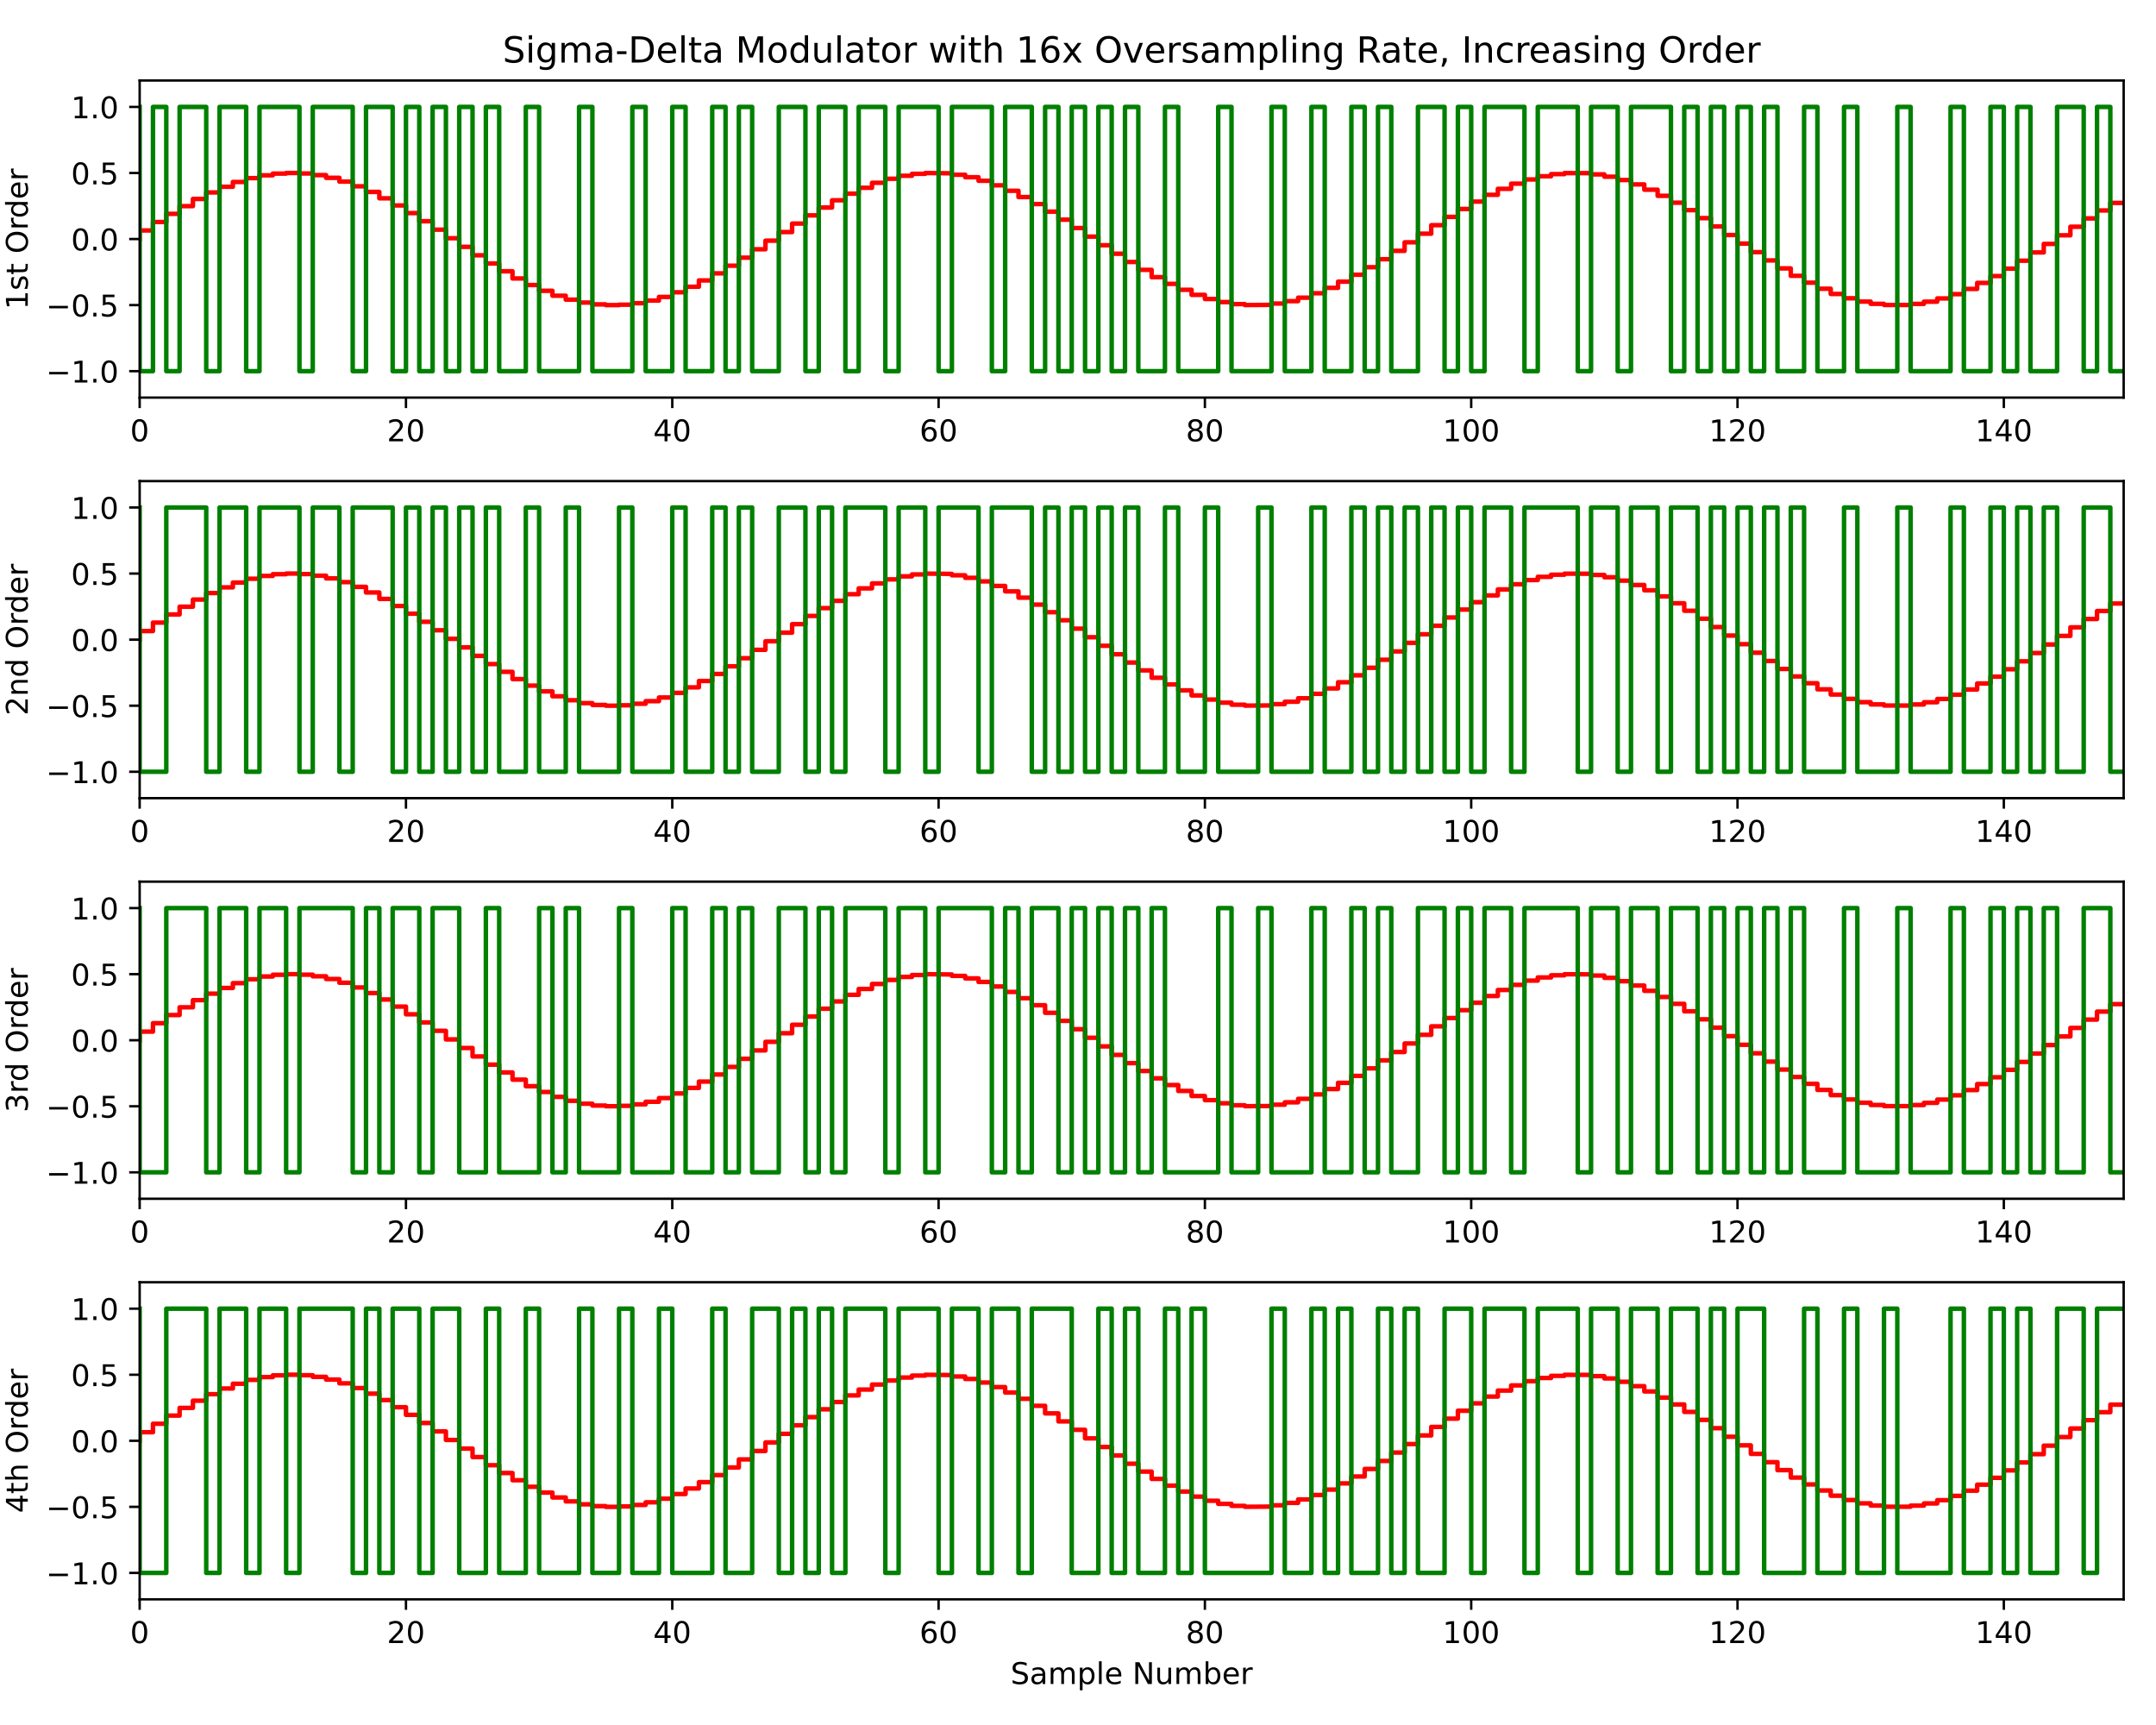 <?xml version="1.0" encoding="utf-8" standalone="no"?>
<!DOCTYPE svg PUBLIC "-//W3C//DTD SVG 1.1//EN"
  "http://www.w3.org/Graphics/SVG/1.1/DTD/svg11.dtd">
<!-- Created with matplotlib (https://matplotlib.org/) -->
<svg height="576pt" version="1.1" viewBox="0 0 720 576" width="720pt" xmlns="http://www.w3.org/2000/svg" xmlns:xlink="http://www.w3.org/1999/xlink">
 <defs>
  <style type="text/css">
*{stroke-linecap:butt;stroke-linejoin:round;}
  </style>
 </defs>
 <g id="figure_1">
  <g id="patch_1">
   <path d="M 0 576 
L 720 576 
L 720 0 
L 0 0 
z
" style="fill:#ffffff;"/>
  </g>
  <g id="axes_1">
   <g id="patch_2">
    <path d="M 46.64 132.76 
L 709.2 132.76 
L 709.2 26.88 
L 46.64 26.88 
z
" style="fill:#ffffff;"/>
   </g>
   <g id="matplotlib.axis_1">
    <g id="xtick_1">
     <g id="line2d_1">
      <defs>
       <path d="M 0 0 
L 0 3.5 
" id="m1d5a7b8ffb" style="stroke:#000000;stroke-width:0.8;"/>
      </defs>
      <g>
       <use style="stroke:#000000;stroke-width:0.8;" x="46.64" xlink:href="#m1d5a7b8ffb" y="132.76"/>
      </g>
     </g>
     <g id="text_1">
      <!-- 0 -->
      <defs>
       <path d="M 31.781 66.406 
Q 24.172 66.406 20.328 58.906 
Q 16.5 51.422 16.5 36.375 
Q 16.5 21.391 20.328 13.891 
Q 24.172 6.391 31.781 6.391 
Q 39.453 6.391 43.281 13.891 
Q 47.125 21.391 47.125 36.375 
Q 47.125 51.422 43.281 58.906 
Q 39.453 66.406 31.781 66.406 
z
M 31.781 74.219 
Q 44.047 74.219 50.516 64.516 
Q 56.984 54.828 56.984 36.375 
Q 56.984 17.969 50.516 8.266 
Q 44.047 -1.422 31.781 -1.422 
Q 19.531 -1.422 13.062 8.266 
Q 6.594 17.969 6.594 36.375 
Q 6.594 54.828 13.062 64.516 
Q 19.531 74.219 31.781 74.219 
z
" id="DejaVuSans-48"/>
      </defs>
      <g transform="translate(43.459 147.358)scale(0.1 -0.1)">
       <use xlink:href="#DejaVuSans-48"/>
      </g>
     </g>
    </g>
    <g id="xtick_2">
     <g id="line2d_2">
      <g>
       <use style="stroke:#000000;stroke-width:0.8;" x="135.574" xlink:href="#m1d5a7b8ffb" y="132.76"/>
      </g>
     </g>
     <g id="text_2">
      <!-- 20 -->
      <defs>
       <path d="M 19.188 8.297 
L 53.609 8.297 
L 53.609 0 
L 7.328 0 
L 7.328 8.297 
Q 12.938 14.109 22.625 23.891 
Q 32.328 33.688 34.812 36.531 
Q 39.547 41.844 41.422 45.531 
Q 43.312 49.219 43.312 52.781 
Q 43.312 58.594 39.234 62.25 
Q 35.156 65.922 28.609 65.922 
Q 23.969 65.922 18.812 64.312 
Q 13.672 62.703 7.812 59.422 
L 7.812 69.391 
Q 13.766 71.781 18.938 73 
Q 24.125 74.219 28.422 74.219 
Q 39.75 74.219 46.484 68.547 
Q 53.219 62.891 53.219 53.422 
Q 53.219 48.922 51.531 44.891 
Q 49.859 40.875 45.406 35.406 
Q 44.188 33.984 37.641 27.219 
Q 31.109 20.453 19.188 8.297 
z
" id="DejaVuSans-50"/>
      </defs>
      <g transform="translate(129.212 147.358)scale(0.1 -0.1)">
       <use xlink:href="#DejaVuSans-50"/>
       <use x="63.623" xlink:href="#DejaVuSans-48"/>
      </g>
     </g>
    </g>
    <g id="xtick_3">
     <g id="line2d_3">
      <g>
       <use style="stroke:#000000;stroke-width:0.8;" x="224.508" xlink:href="#m1d5a7b8ffb" y="132.76"/>
      </g>
     </g>
     <g id="text_3">
      <!-- 40 -->
      <defs>
       <path d="M 37.797 64.312 
L 12.891 25.391 
L 37.797 25.391 
z
M 35.203 72.906 
L 47.609 72.906 
L 47.609 25.391 
L 58.016 25.391 
L 58.016 17.188 
L 47.609 17.188 
L 47.609 0 
L 37.797 0 
L 37.797 17.188 
L 4.891 17.188 
L 4.891 26.703 
z
" id="DejaVuSans-52"/>
      </defs>
      <g transform="translate(218.146 147.358)scale(0.1 -0.1)">
       <use xlink:href="#DejaVuSans-52"/>
       <use x="63.623" xlink:href="#DejaVuSans-48"/>
      </g>
     </g>
    </g>
    <g id="xtick_4">
     <g id="line2d_4">
      <g>
       <use style="stroke:#000000;stroke-width:0.8;" x="313.443" xlink:href="#m1d5a7b8ffb" y="132.76"/>
      </g>
     </g>
     <g id="text_4">
      <!-- 60 -->
      <defs>
       <path d="M 33.016 40.375 
Q 26.375 40.375 22.484 35.828 
Q 18.609 31.297 18.609 23.391 
Q 18.609 15.531 22.484 10.953 
Q 26.375 6.391 33.016 6.391 
Q 39.656 6.391 43.531 10.953 
Q 47.406 15.531 47.406 23.391 
Q 47.406 31.297 43.531 35.828 
Q 39.656 40.375 33.016 40.375 
z
M 52.594 71.297 
L 52.594 62.312 
Q 48.875 64.062 45.094 64.984 
Q 41.312 65.922 37.594 65.922 
Q 27.828 65.922 22.672 59.328 
Q 17.531 52.734 16.797 39.406 
Q 19.672 43.656 24.016 45.922 
Q 28.375 48.188 33.594 48.188 
Q 44.578 48.188 50.953 41.516 
Q 57.328 34.859 57.328 23.391 
Q 57.328 12.156 50.688 5.359 
Q 44.047 -1.422 33.016 -1.422 
Q 20.359 -1.422 13.672 8.266 
Q 6.984 17.969 6.984 36.375 
Q 6.984 53.656 15.188 63.938 
Q 23.391 74.219 37.203 74.219 
Q 40.922 74.219 44.703 73.484 
Q 48.484 72.75 52.594 71.297 
z
" id="DejaVuSans-54"/>
      </defs>
      <g transform="translate(307.08 147.358)scale(0.1 -0.1)">
       <use xlink:href="#DejaVuSans-54"/>
       <use x="63.623" xlink:href="#DejaVuSans-48"/>
      </g>
     </g>
    </g>
    <g id="xtick_5">
     <g id="line2d_5">
      <g>
       <use style="stroke:#000000;stroke-width:0.8;" x="402.377" xlink:href="#m1d5a7b8ffb" y="132.76"/>
      </g>
     </g>
     <g id="text_5">
      <!-- 80 -->
      <defs>
       <path d="M 31.781 34.625 
Q 24.75 34.625 20.719 30.859 
Q 16.703 27.094 16.703 20.516 
Q 16.703 13.922 20.719 10.156 
Q 24.75 6.391 31.781 6.391 
Q 38.812 6.391 42.859 10.172 
Q 46.922 13.969 46.922 20.516 
Q 46.922 27.094 42.891 30.859 
Q 38.875 34.625 31.781 34.625 
z
M 21.922 38.812 
Q 15.578 40.375 12.031 44.719 
Q 8.5 49.078 8.5 55.328 
Q 8.5 64.062 14.719 69.141 
Q 20.953 74.219 31.781 74.219 
Q 42.672 74.219 48.875 69.141 
Q 55.078 64.062 55.078 55.328 
Q 55.078 49.078 51.531 44.719 
Q 48 40.375 41.703 38.812 
Q 48.828 37.156 52.797 32.312 
Q 56.781 27.484 56.781 20.516 
Q 56.781 9.906 50.312 4.234 
Q 43.844 -1.422 31.781 -1.422 
Q 19.734 -1.422 13.25 4.234 
Q 6.781 9.906 6.781 20.516 
Q 6.781 27.484 10.781 32.312 
Q 14.797 37.156 21.922 38.812 
z
M 18.312 54.391 
Q 18.312 48.734 21.844 45.562 
Q 25.391 42.391 31.781 42.391 
Q 38.141 42.391 41.719 45.562 
Q 45.312 48.734 45.312 54.391 
Q 45.312 60.062 41.719 63.234 
Q 38.141 66.406 31.781 66.406 
Q 25.391 66.406 21.844 63.234 
Q 18.312 60.062 18.312 54.391 
z
" id="DejaVuSans-56"/>
      </defs>
      <g transform="translate(396.014 147.358)scale(0.1 -0.1)">
       <use xlink:href="#DejaVuSans-56"/>
       <use x="63.623" xlink:href="#DejaVuSans-48"/>
      </g>
     </g>
    </g>
    <g id="xtick_6">
     <g id="line2d_6">
      <g>
       <use style="stroke:#000000;stroke-width:0.8;" x="491.311" xlink:href="#m1d5a7b8ffb" y="132.76"/>
      </g>
     </g>
     <g id="text_6">
      <!-- 100 -->
      <defs>
       <path d="M 12.406 8.297 
L 28.516 8.297 
L 28.516 63.922 
L 10.984 60.406 
L 10.984 69.391 
L 28.422 72.906 
L 38.281 72.906 
L 38.281 8.297 
L 54.391 8.297 
L 54.391 0 
L 12.406 0 
z
" id="DejaVuSans-49"/>
      </defs>
      <g transform="translate(481.767 147.358)scale(0.1 -0.1)">
       <use xlink:href="#DejaVuSans-49"/>
       <use x="63.623" xlink:href="#DejaVuSans-48"/>
       <use x="127.246" xlink:href="#DejaVuSans-48"/>
      </g>
     </g>
    </g>
    <g id="xtick_7">
     <g id="line2d_7">
      <g>
       <use style="stroke:#000000;stroke-width:0.8;" x="580.245" xlink:href="#m1d5a7b8ffb" y="132.76"/>
      </g>
     </g>
     <g id="text_7">
      <!-- 120 -->
      <g transform="translate(570.702 147.358)scale(0.1 -0.1)">
       <use xlink:href="#DejaVuSans-49"/>
       <use x="63.623" xlink:href="#DejaVuSans-50"/>
       <use x="127.246" xlink:href="#DejaVuSans-48"/>
      </g>
     </g>
    </g>
    <g id="xtick_8">
     <g id="line2d_8">
      <g>
       <use style="stroke:#000000;stroke-width:0.8;" x="669.18" xlink:href="#m1d5a7b8ffb" y="132.76"/>
      </g>
     </g>
     <g id="text_8">
      <!-- 140 -->
      <g transform="translate(659.636 147.358)scale(0.1 -0.1)">
       <use xlink:href="#DejaVuSans-49"/>
       <use x="63.623" xlink:href="#DejaVuSans-52"/>
       <use x="127.246" xlink:href="#DejaVuSans-48"/>
      </g>
     </g>
    </g>
   </g>
   <g id="matplotlib.axis_2">
    <g id="ytick_1">
     <g id="line2d_9">
      <defs>
       <path d="M 0 0 
L -3.5 0 
" id="m18498d90de" style="stroke:#000000;stroke-width:0.8;"/>
      </defs>
      <g>
       <use style="stroke:#000000;stroke-width:0.8;" x="46.64" xlink:href="#m18498d90de" y="123.937"/>
      </g>
     </g>
     <g id="text_9">
      <!-- −1.0 -->
      <defs>
       <path d="M 10.594 35.5 
L 73.188 35.5 
L 73.188 27.203 
L 10.594 27.203 
z
" id="DejaVuSans-8722"/>
       <path d="M 10.688 12.406 
L 21 12.406 
L 21 0 
L 10.688 0 
z
" id="DejaVuSans-46"/>
      </defs>
      <g transform="translate(15.357 127.736)scale(0.1 -0.1)">
       <use xlink:href="#DejaVuSans-8722"/>
       <use x="83.789" xlink:href="#DejaVuSans-49"/>
       <use x="147.412" xlink:href="#DejaVuSans-46"/>
       <use x="179.199" xlink:href="#DejaVuSans-48"/>
      </g>
     </g>
    </g>
    <g id="ytick_2">
     <g id="line2d_10">
      <g>
       <use style="stroke:#000000;stroke-width:0.8;" x="46.64" xlink:href="#m18498d90de" y="101.878"/>
      </g>
     </g>
     <g id="text_10">
      <!-- −0.5 -->
      <defs>
       <path d="M 10.797 72.906 
L 49.516 72.906 
L 49.516 64.594 
L 19.828 64.594 
L 19.828 46.734 
Q 21.969 47.469 24.109 47.828 
Q 26.266 48.188 28.422 48.188 
Q 40.625 48.188 47.75 41.5 
Q 54.891 34.812 54.891 23.391 
Q 54.891 11.625 47.562 5.094 
Q 40.234 -1.422 26.906 -1.422 
Q 22.312 -1.422 17.547 -0.641 
Q 12.797 0.141 7.719 1.703 
L 7.719 11.625 
Q 12.109 9.234 16.797 8.062 
Q 21.484 6.891 26.703 6.891 
Q 35.156 6.891 40.078 11.328 
Q 45.016 15.766 45.016 23.391 
Q 45.016 31 40.078 35.438 
Q 35.156 39.891 26.703 39.891 
Q 22.75 39.891 18.812 39.016 
Q 14.891 38.141 10.797 36.281 
z
" id="DejaVuSans-53"/>
      </defs>
      <g transform="translate(15.357 105.678)scale(0.1 -0.1)">
       <use xlink:href="#DejaVuSans-8722"/>
       <use x="83.789" xlink:href="#DejaVuSans-48"/>
       <use x="147.412" xlink:href="#DejaVuSans-46"/>
       <use x="179.199" xlink:href="#DejaVuSans-53"/>
      </g>
     </g>
    </g>
    <g id="ytick_3">
     <g id="line2d_11">
      <g>
       <use style="stroke:#000000;stroke-width:0.8;" x="46.64" xlink:href="#m18498d90de" y="79.82"/>
      </g>
     </g>
     <g id="text_11">
      <!-- 0.0 -->
      <g transform="translate(23.737 83.619)scale(0.1 -0.1)">
       <use xlink:href="#DejaVuSans-48"/>
       <use x="63.623" xlink:href="#DejaVuSans-46"/>
       <use x="95.41" xlink:href="#DejaVuSans-48"/>
      </g>
     </g>
    </g>
    <g id="ytick_4">
     <g id="line2d_12">
      <g>
       <use style="stroke:#000000;stroke-width:0.8;" x="46.64" xlink:href="#m18498d90de" y="57.762"/>
      </g>
     </g>
     <g id="text_12">
      <!-- 0.5 -->
      <g transform="translate(23.737 61.561)scale(0.1 -0.1)">
       <use xlink:href="#DejaVuSans-48"/>
       <use x="63.623" xlink:href="#DejaVuSans-46"/>
       <use x="95.41" xlink:href="#DejaVuSans-53"/>
      </g>
     </g>
    </g>
    <g id="ytick_5">
     <g id="line2d_13">
      <g>
       <use style="stroke:#000000;stroke-width:0.8;" x="46.64" xlink:href="#m18498d90de" y="35.703"/>
      </g>
     </g>
     <g id="text_13">
      <!-- 1.0 -->
      <g transform="translate(23.737 39.503)scale(0.1 -0.1)">
       <use xlink:href="#DejaVuSans-49"/>
       <use x="63.623" xlink:href="#DejaVuSans-46"/>
       <use x="95.41" xlink:href="#DejaVuSans-48"/>
      </g>
     </g>
    </g>
    <g id="text_14">
     <!-- 1st Order -->
     <defs>
      <path d="M 44.281 53.078 
L 44.281 44.578 
Q 40.484 46.531 36.375 47.5 
Q 32.281 48.484 27.875 48.484 
Q 21.188 48.484 17.844 46.438 
Q 14.5 44.391 14.5 40.281 
Q 14.5 37.156 16.891 35.375 
Q 19.281 33.594 26.516 31.984 
L 29.594 31.297 
Q 39.156 29.25 43.188 25.516 
Q 47.219 21.781 47.219 15.094 
Q 47.219 7.469 41.188 3.016 
Q 35.156 -1.422 24.609 -1.422 
Q 20.219 -1.422 15.453 -0.562 
Q 10.688 0.297 5.422 2 
L 5.422 11.281 
Q 10.406 8.688 15.234 7.391 
Q 20.062 6.109 24.812 6.109 
Q 31.156 6.109 34.562 8.281 
Q 37.984 10.453 37.984 14.406 
Q 37.984 18.062 35.516 20.016 
Q 33.062 21.969 24.703 23.781 
L 21.578 24.516 
Q 13.234 26.266 9.516 29.906 
Q 5.812 33.547 5.812 39.891 
Q 5.812 47.609 11.281 51.797 
Q 16.75 56 26.812 56 
Q 31.781 56 36.172 55.266 
Q 40.578 54.547 44.281 53.078 
z
" id="DejaVuSans-115"/>
      <path d="M 18.312 70.219 
L 18.312 54.688 
L 36.812 54.688 
L 36.812 47.703 
L 18.312 47.703 
L 18.312 18.016 
Q 18.312 11.328 20.141 9.422 
Q 21.969 7.516 27.594 7.516 
L 36.812 7.516 
L 36.812 0 
L 27.594 0 
Q 17.188 0 13.234 3.875 
Q 9.281 7.766 9.281 18.016 
L 9.281 47.703 
L 2.688 47.703 
L 2.688 54.688 
L 9.281 54.688 
L 9.281 70.219 
z
" id="DejaVuSans-116"/>
      <path id="DejaVuSans-32"/>
      <path d="M 39.406 66.219 
Q 28.656 66.219 22.328 58.203 
Q 16.016 50.203 16.016 36.375 
Q 16.016 22.609 22.328 14.594 
Q 28.656 6.594 39.406 6.594 
Q 50.141 6.594 56.422 14.594 
Q 62.703 22.609 62.703 36.375 
Q 62.703 50.203 56.422 58.203 
Q 50.141 66.219 39.406 66.219 
z
M 39.406 74.219 
Q 54.734 74.219 63.906 63.938 
Q 73.094 53.656 73.094 36.375 
Q 73.094 19.141 63.906 8.859 
Q 54.734 -1.422 39.406 -1.422 
Q 24.031 -1.422 14.812 8.828 
Q 5.609 19.094 5.609 36.375 
Q 5.609 53.656 14.812 63.938 
Q 24.031 74.219 39.406 74.219 
z
" id="DejaVuSans-79"/>
      <path d="M 41.109 46.297 
Q 39.594 47.172 37.812 47.578 
Q 36.031 48 33.891 48 
Q 26.266 48 22.188 43.047 
Q 18.109 38.094 18.109 28.812 
L 18.109 0 
L 9.078 0 
L 9.078 54.688 
L 18.109 54.688 
L 18.109 46.188 
Q 20.953 51.172 25.484 53.578 
Q 30.031 56 36.531 56 
Q 37.453 56 38.578 55.875 
Q 39.703 55.766 41.062 55.516 
z
" id="DejaVuSans-114"/>
      <path d="M 45.406 46.391 
L 45.406 75.984 
L 54.391 75.984 
L 54.391 0 
L 45.406 0 
L 45.406 8.203 
Q 42.578 3.328 38.25 0.953 
Q 33.938 -1.422 27.875 -1.422 
Q 17.969 -1.422 11.734 6.484 
Q 5.516 14.406 5.516 27.297 
Q 5.516 40.188 11.734 48.094 
Q 17.969 56 27.875 56 
Q 33.938 56 38.25 53.625 
Q 42.578 51.266 45.406 46.391 
z
M 14.797 27.297 
Q 14.797 17.391 18.875 11.75 
Q 22.953 6.109 30.078 6.109 
Q 37.203 6.109 41.297 11.75 
Q 45.406 17.391 45.406 27.297 
Q 45.406 37.203 41.297 42.844 
Q 37.203 48.484 30.078 48.484 
Q 22.953 48.484 18.875 42.844 
Q 14.797 37.203 14.797 27.297 
z
" id="DejaVuSans-100"/>
      <path d="M 56.203 29.594 
L 56.203 25.203 
L 14.891 25.203 
Q 15.484 15.922 20.484 11.062 
Q 25.484 6.203 34.422 6.203 
Q 39.594 6.203 44.453 7.469 
Q 49.312 8.734 54.109 11.281 
L 54.109 2.781 
Q 49.266 0.734 44.188 -0.344 
Q 39.109 -1.422 33.891 -1.422 
Q 20.797 -1.422 13.156 6.188 
Q 5.516 13.812 5.516 26.812 
Q 5.516 40.234 12.766 48.109 
Q 20.016 56 32.328 56 
Q 43.359 56 49.781 48.891 
Q 56.203 41.797 56.203 29.594 
z
M 47.219 32.234 
Q 47.125 39.594 43.094 43.984 
Q 39.062 48.391 32.422 48.391 
Q 24.906 48.391 20.391 44.141 
Q 15.875 39.891 15.188 32.172 
z
" id="DejaVuSans-101"/>
     </defs>
     <g transform="translate(9.277 103.365)rotate(-90)scale(0.1 -0.1)">
      <use xlink:href="#DejaVuSans-49"/>
      <use x="63.623" xlink:href="#DejaVuSans-115"/>
      <use x="115.723" xlink:href="#DejaVuSans-116"/>
      <use x="154.932" xlink:href="#DejaVuSans-32"/>
      <use x="186.719" xlink:href="#DejaVuSans-79"/>
      <use x="265.43" xlink:href="#DejaVuSans-114"/>
      <use x="304.793" xlink:href="#DejaVuSans-100"/>
      <use x="368.27" xlink:href="#DejaVuSans-101"/>
      <use x="429.793" xlink:href="#DejaVuSans-114"/>
     </g>
    </g>
   </g>
   <g id="line2d_14">
    <path clip-path="url(#pa8306afc61)" d="M 46.64 79.82 
L 46.64 76.952 
L 51.087 76.952 
L 51.087 74.133 
L 55.533 74.133 
L 55.533 71.41 
L 59.98 71.41 
L 59.98 68.83 
L 64.427 68.83 
L 64.427 66.437 
L 68.874 66.437 
L 68.874 64.27 
L 73.32 64.27 
L 73.32 62.368 
L 77.767 62.368 
L 77.767 60.762 
L 82.214 60.762 
L 82.214 59.48 
L 86.66 59.48 
L 86.66 58.543 
L 91.107 58.543 
L 91.107 57.967 
L 95.554 57.967 
L 95.554 57.762 
L 100.001 57.762 
L 100.001 57.932 
L 104.447 57.932 
L 104.447 58.473 
L 108.894 58.473 
L 108.894 59.377 
L 113.341 59.377 
L 113.341 60.627 
L 117.787 60.627 
L 117.787 62.204 
L 122.234 62.204 
L 122.234 64.08 
L 126.681 64.08 
L 126.681 66.222 
L 131.128 66.222 
L 131.128 68.596 
L 135.574 68.596 
L 135.574 71.16 
L 140.021 71.16 
L 140.021 73.872 
L 144.468 73.872 
L 144.468 76.684 
L 148.914 76.684 
L 148.914 79.549 
L 153.361 79.549 
L 153.361 82.419 
L 157.808 82.419 
L 157.808 85.245 
L 162.254 85.245 
L 162.254 87.979 
L 166.701 87.979 
L 166.701 90.575 
L 171.148 90.575 
L 171.148 92.987 
L 175.595 92.987 
L 175.595 95.177 
L 180.041 95.177 
L 180.041 97.105 
L 184.488 97.105 
L 184.488 98.74 
L 188.935 98.74 
L 188.935 100.054 
L 193.381 100.054 
L 193.381 101.024 
L 197.828 101.024 
L 197.828 101.635 
L 202.275 101.635 
L 202.275 101.875 
L 206.722 101.875 
L 206.722 101.74 
L 211.168 101.74 
L 211.168 101.234 
L 215.615 101.234 
L 215.615 100.364 
L 220.062 100.364 
L 220.062 99.145 
L 224.508 99.145 
L 224.508 97.598 
L 228.955 97.598 
L 228.955 95.749 
L 233.402 95.749 
L 233.402 93.63 
L 237.849 93.63 
L 237.849 91.276 
L 242.295 91.276 
L 242.295 88.728 
L 246.742 88.728 
L 246.742 86.029 
L 251.189 86.029 
L 251.189 83.224 
L 255.635 83.224 
L 255.635 80.361 
L 260.082 80.361 
L 260.082 77.49 
L 264.529 77.49 
L 264.529 74.657 
L 268.976 74.657 
L 268.976 71.913 
L 273.422 71.913 
L 273.422 69.303 
L 277.869 69.303 
L 277.869 66.871 
L 282.316 66.871 
L 282.316 64.659 
L 286.762 64.659 
L 286.762 62.704 
L 291.209 62.704 
L 291.209 61.041 
L 295.656 61.041 
L 295.656 59.695 
L 300.103 59.695 
L 300.103 58.692 
L 304.549 58.692 
L 304.549 58.047 
L 308.996 58.047 
L 308.996 57.772 
L 317.889 57.871 
L 317.889 58.343 
L 322.336 58.343 
L 322.336 59.179 
L 326.783 59.179 
L 326.783 60.366 
L 331.23 60.366 
L 331.23 61.883 
L 335.676 61.883 
L 335.676 63.705 
L 340.123 63.705 
L 340.123 65.8 
L 344.57 65.8 
L 344.57 68.133 
L 349.016 68.133 
L 349.016 70.665 
L 353.463 70.665 
L 353.463 73.352 
L 357.91 73.352 
L 357.91 76.149 
L 362.357 76.149 
L 362.357 79.008 
L 366.803 79.008 
L 366.803 81.881 
L 371.25 81.881 
L 371.25 84.719 
L 375.697 84.719 
L 375.697 87.474 
L 380.143 87.474 
L 380.143 90.099 
L 384.59 90.099 
L 384.59 92.549 
L 389.037 92.549 
L 389.037 94.783 
L 393.483 94.783 
L 393.483 96.763 
L 397.93 96.763 
L 397.93 98.456 
L 402.377 98.456 
L 402.377 99.832 
L 406.824 99.832 
L 406.824 100.869 
L 411.27 100.869 
L 411.27 101.548 
L 415.717 101.548 
L 415.717 101.858 
L 424.61 101.794 
L 424.61 101.357 
L 429.057 101.357 
L 429.057 100.554 
L 433.504 100.554 
L 433.504 99.4 
L 437.951 99.4 
L 437.951 97.913 
L 442.397 97.913 
L 442.397 96.119 
L 446.844 96.119 
L 446.844 94.048 
L 451.291 94.048 
L 451.291 91.735 
L 455.737 91.735 
L 455.737 89.221 
L 460.184 89.221 
L 460.184 86.546 
L 464.631 86.546 
L 464.631 83.758 
L 469.078 83.758 
L 469.078 80.902 
L 473.524 80.902 
L 473.524 78.029 
L 477.971 78.029 
L 477.971 75.185 
L 482.418 75.185 
L 482.418 72.421 
L 486.864 72.421 
L 486.864 69.782 
L 491.311 69.782 
L 491.311 67.313 
L 495.758 67.313 
L 495.758 65.057 
L 500.205 65.057 
L 500.205 63.051 
L 504.651 63.051 
L 504.651 61.33 
L 509.098 61.33 
L 509.098 59.923 
L 513.545 59.923 
L 513.545 58.854 
L 517.991 58.854 
L 517.991 58.141 
L 522.438 58.141 
L 522.438 57.795 
L 531.332 57.824 
L 531.332 58.226 
L 535.778 58.226 
L 535.778 58.995 
L 540.225 58.995 
L 540.225 60.117 
L 544.672 60.117 
L 544.672 61.574 
L 549.118 61.574 
L 549.118 63.34 
L 553.565 63.34 
L 553.565 65.386 
L 558.012 65.386 
L 558.012 67.678 
L 562.459 67.678 
L 562.459 70.175 
L 566.905 70.175 
L 566.905 72.836 
L 571.352 72.836 
L 571.352 75.616 
L 575.799 75.616 
L 575.799 78.467 
L 580.245 78.467 
L 580.245 81.341 
L 584.692 81.341 
L 584.692 84.19 
L 589.139 84.19 
L 589.139 86.964 
L 593.586 86.964 
L 593.586 89.617 
L 598.032 89.617 
L 598.032 92.103 
L 602.479 92.103 
L 602.479 94.381 
L 606.926 94.381 
L 606.926 96.412 
L 611.372 96.412 
L 611.372 98.161 
L 615.819 98.161 
L 615.819 99.599 
L 620.266 99.599 
L 620.266 100.7 
L 624.712 100.7 
L 624.712 101.448 
L 629.159 101.448 
L 629.159 101.828 
L 638.053 101.835 
L 638.053 101.468 
L 642.499 101.468 
L 642.499 100.733 
L 646.946 100.733 
L 646.946 99.643 
L 651.393 99.643 
L 651.393 98.217 
L 655.839 98.217 
L 655.839 96.478 
L 660.286 96.478 
L 660.286 94.457 
L 664.733 94.457 
L 664.733 92.187 
L 669.18 92.187 
L 669.18 89.707 
L 673.626 89.707 
L 673.626 87.06 
L 678.073 87.06 
L 678.073 84.289 
L 682.52 84.289 
L 682.52 81.443 
L 686.966 81.443 
L 686.966 78.569 
L 691.413 78.569 
L 691.413 75.716 
L 695.86 75.716 
L 695.86 72.933 
L 700.307 72.933 
L 700.307 70.267 
L 704.753 70.267 
L 704.753 67.763 
L 709.2 67.763 
L 709.2 67.763 
" style="fill:none;stroke:#ff0000;stroke-linecap:square;stroke-width:1.5;"/>
   </g>
   <g id="line2d_15">
    <path clip-path="url(#pa8306afc61)" d="M 46.64 35.703 
L 46.64 123.937 
L 51.087 123.937 
L 51.087 35.703 
L 55.533 35.703 
L 55.533 123.937 
L 59.98 123.937 
L 59.98 35.703 
L 68.874 35.703 
L 68.874 123.937 
L 73.32 123.937 
L 73.32 35.703 
L 82.214 35.703 
L 82.214 123.937 
L 86.66 123.937 
L 86.66 35.703 
L 100.001 35.703 
L 100.001 123.937 
L 104.447 123.937 
L 104.447 35.703 
L 117.787 35.703 
L 117.787 123.937 
L 122.234 123.937 
L 122.234 35.703 
L 131.128 35.703 
L 131.128 123.937 
L 135.574 123.937 
L 135.574 35.703 
L 140.021 35.703 
L 140.021 123.937 
L 144.468 123.937 
L 144.468 35.703 
L 148.914 35.703 
L 148.914 123.937 
L 153.361 123.937 
L 153.361 35.703 
L 157.808 35.703 
L 157.808 123.937 
L 162.254 123.937 
L 162.254 35.703 
L 166.701 35.703 
L 166.701 123.937 
L 175.595 123.937 
L 175.595 35.703 
L 180.041 35.703 
L 180.041 123.937 
L 193.381 123.937 
L 193.381 35.703 
L 197.828 35.703 
L 197.828 123.937 
L 211.168 123.937 
L 211.168 35.703 
L 215.615 35.703 
L 215.615 123.937 
L 224.508 123.937 
L 224.508 35.703 
L 228.955 35.703 
L 228.955 123.937 
L 237.849 123.937 
L 237.849 35.703 
L 242.295 35.703 
L 242.295 123.937 
L 246.742 123.937 
L 246.742 35.703 
L 251.189 35.703 
L 251.189 123.937 
L 260.082 123.937 
L 260.082 35.703 
L 268.976 35.703 
L 268.976 123.937 
L 273.422 123.937 
L 273.422 35.703 
L 282.316 35.703 
L 282.316 123.937 
L 286.762 123.937 
L 286.762 35.703 
L 295.656 35.703 
L 295.656 123.937 
L 300.103 123.937 
L 300.103 35.703 
L 313.443 35.703 
L 313.443 123.937 
L 317.889 123.937 
L 317.889 35.703 
L 331.23 35.703 
L 331.23 123.937 
L 335.676 123.937 
L 335.676 35.703 
L 344.57 35.703 
L 344.57 123.937 
L 349.016 123.937 
L 349.016 35.703 
L 353.463 35.703 
L 353.463 123.937 
L 357.91 123.937 
L 357.91 35.703 
L 362.357 35.703 
L 362.357 123.937 
L 366.803 123.937 
L 366.803 35.703 
L 371.25 35.703 
L 371.25 123.937 
L 375.697 123.937 
L 375.697 35.703 
L 380.143 35.703 
L 380.143 123.937 
L 389.037 123.937 
L 389.037 35.703 
L 393.483 35.703 
L 393.483 123.937 
L 406.824 123.937 
L 406.824 35.703 
L 411.27 35.703 
L 411.27 123.937 
L 424.61 123.937 
L 424.61 35.703 
L 429.057 35.703 
L 429.057 123.937 
L 437.951 123.937 
L 437.951 35.703 
L 442.397 35.703 
L 442.397 123.937 
L 451.291 123.937 
L 451.291 35.703 
L 455.737 35.703 
L 455.737 123.937 
L 460.184 123.937 
L 460.184 35.703 
L 464.631 35.703 
L 464.631 123.937 
L 473.524 123.937 
L 473.524 35.703 
L 482.418 35.703 
L 482.418 123.937 
L 486.864 123.937 
L 486.864 35.703 
L 491.311 35.703 
L 491.311 123.937 
L 495.758 123.937 
L 495.758 35.703 
L 509.098 35.703 
L 509.098 123.937 
L 513.545 123.937 
L 513.545 35.703 
L 526.885 35.703 
L 526.885 123.937 
L 531.332 123.937 
L 531.332 35.703 
L 540.225 35.703 
L 540.225 123.937 
L 544.672 123.937 
L 544.672 35.703 
L 558.012 35.703 
L 558.012 123.937 
L 562.459 123.937 
L 562.459 35.703 
L 566.905 35.703 
L 566.905 123.937 
L 571.352 123.937 
L 571.352 35.703 
L 575.799 35.703 
L 575.799 123.937 
L 580.245 123.937 
L 580.245 35.703 
L 584.692 35.703 
L 584.692 123.937 
L 589.139 123.937 
L 589.139 35.703 
L 593.586 35.703 
L 593.586 123.937 
L 602.479 123.937 
L 602.479 35.703 
L 606.926 35.703 
L 606.926 123.937 
L 615.819 123.937 
L 615.819 35.703 
L 620.266 35.703 
L 620.266 123.937 
L 633.606 123.937 
L 633.606 35.703 
L 638.053 35.703 
L 638.053 123.937 
L 651.393 123.937 
L 651.393 35.703 
L 655.839 35.703 
L 655.839 123.937 
L 664.733 123.937 
L 664.733 35.703 
L 669.18 35.703 
L 669.18 123.937 
L 673.626 123.937 
L 673.626 35.703 
L 678.073 35.703 
L 678.073 123.937 
L 686.966 123.937 
L 686.966 35.703 
L 695.86 35.703 
L 695.86 123.937 
L 700.307 123.937 
L 700.307 35.703 
L 704.753 35.703 
L 704.753 123.937 
L 709.2 123.937 
L 709.2 123.937 
" style="fill:none;stroke:#008000;stroke-linecap:square;stroke-width:1.5;"/>
   </g>
   <g id="patch_3">
    <path d="M 46.64 132.76 
L 46.64 26.88 
" style="fill:none;stroke:#000000;stroke-linecap:square;stroke-linejoin:miter;stroke-width:0.8;"/>
   </g>
   <g id="patch_4">
    <path d="M 709.2 132.76 
L 709.2 26.88 
" style="fill:none;stroke:#000000;stroke-linecap:square;stroke-linejoin:miter;stroke-width:0.8;"/>
   </g>
   <g id="patch_5">
    <path d="M 46.64 132.76 
L 709.2 132.76 
" style="fill:none;stroke:#000000;stroke-linecap:square;stroke-linejoin:miter;stroke-width:0.8;"/>
   </g>
   <g id="patch_6">
    <path d="M 46.64 26.88 
L 709.2 26.88 
" style="fill:none;stroke:#000000;stroke-linecap:square;stroke-linejoin:miter;stroke-width:0.8;"/>
   </g>
   <g id="text_15">
    <!-- Sigma-Delta Modulator with 16x Oversampling Rate, Increasing Order -->
    <defs>
     <path d="M 53.516 70.516 
L 53.516 60.891 
Q 47.906 63.578 42.922 64.891 
Q 37.938 66.219 33.297 66.219 
Q 25.25 66.219 20.875 63.094 
Q 16.5 59.969 16.5 54.203 
Q 16.5 49.359 19.406 46.891 
Q 22.312 44.438 30.422 42.922 
L 36.375 41.703 
Q 47.406 39.594 52.656 34.297 
Q 57.906 29 57.906 20.125 
Q 57.906 9.516 50.797 4.047 
Q 43.703 -1.422 29.984 -1.422 
Q 24.812 -1.422 18.969 -0.25 
Q 13.141 0.922 6.891 3.219 
L 6.891 13.375 
Q 12.891 10.016 18.656 8.297 
Q 24.422 6.594 29.984 6.594 
Q 38.422 6.594 43.016 9.906 
Q 47.609 13.234 47.609 19.391 
Q 47.609 24.75 44.312 27.781 
Q 41.016 30.812 33.5 32.328 
L 27.484 33.5 
Q 16.453 35.688 11.516 40.375 
Q 6.594 45.062 6.594 53.422 
Q 6.594 63.094 13.406 68.656 
Q 20.219 74.219 32.172 74.219 
Q 37.312 74.219 42.625 73.281 
Q 47.953 72.359 53.516 70.516 
z
" id="DejaVuSans-83"/>
     <path d="M 9.422 54.688 
L 18.406 54.688 
L 18.406 0 
L 9.422 0 
z
M 9.422 75.984 
L 18.406 75.984 
L 18.406 64.594 
L 9.422 64.594 
z
" id="DejaVuSans-105"/>
     <path d="M 45.406 27.984 
Q 45.406 37.75 41.375 43.109 
Q 37.359 48.484 30.078 48.484 
Q 22.859 48.484 18.828 43.109 
Q 14.797 37.75 14.797 27.984 
Q 14.797 18.266 18.828 12.891 
Q 22.859 7.516 30.078 7.516 
Q 37.359 7.516 41.375 12.891 
Q 45.406 18.266 45.406 27.984 
z
M 54.391 6.781 
Q 54.391 -7.172 48.188 -13.984 
Q 42 -20.797 29.203 -20.797 
Q 24.469 -20.797 20.266 -20.094 
Q 16.062 -19.391 12.109 -17.922 
L 12.109 -9.188 
Q 16.062 -11.328 19.922 -12.344 
Q 23.781 -13.375 27.781 -13.375 
Q 36.625 -13.375 41.016 -8.766 
Q 45.406 -4.156 45.406 5.172 
L 45.406 9.625 
Q 42.625 4.781 38.281 2.391 
Q 33.938 0 27.875 0 
Q 17.828 0 11.672 7.656 
Q 5.516 15.328 5.516 27.984 
Q 5.516 40.672 11.672 48.328 
Q 17.828 56 27.875 56 
Q 33.938 56 38.281 53.609 
Q 42.625 51.219 45.406 46.391 
L 45.406 54.688 
L 54.391 54.688 
z
" id="DejaVuSans-103"/>
     <path d="M 52 44.188 
Q 55.375 50.25 60.062 53.125 
Q 64.75 56 71.094 56 
Q 79.641 56 84.281 50.016 
Q 88.922 44.047 88.922 33.016 
L 88.922 0 
L 79.891 0 
L 79.891 32.719 
Q 79.891 40.578 77.094 44.375 
Q 74.312 48.188 68.609 48.188 
Q 61.625 48.188 57.562 43.547 
Q 53.516 38.922 53.516 30.906 
L 53.516 0 
L 44.484 0 
L 44.484 32.719 
Q 44.484 40.625 41.703 44.406 
Q 38.922 48.188 33.109 48.188 
Q 26.219 48.188 22.156 43.531 
Q 18.109 38.875 18.109 30.906 
L 18.109 0 
L 9.078 0 
L 9.078 54.688 
L 18.109 54.688 
L 18.109 46.188 
Q 21.188 51.219 25.484 53.609 
Q 29.781 56 35.688 56 
Q 41.656 56 45.828 52.969 
Q 50 49.953 52 44.188 
z
" id="DejaVuSans-109"/>
     <path d="M 34.281 27.484 
Q 23.391 27.484 19.188 25 
Q 14.984 22.516 14.984 16.5 
Q 14.984 11.719 18.141 8.906 
Q 21.297 6.109 26.703 6.109 
Q 34.188 6.109 38.703 11.406 
Q 43.219 16.703 43.219 25.484 
L 43.219 27.484 
z
M 52.203 31.203 
L 52.203 0 
L 43.219 0 
L 43.219 8.297 
Q 40.141 3.328 35.547 0.953 
Q 30.953 -1.422 24.312 -1.422 
Q 15.922 -1.422 10.953 3.297 
Q 6 8.016 6 15.922 
Q 6 25.141 12.172 29.828 
Q 18.359 34.516 30.609 34.516 
L 43.219 34.516 
L 43.219 35.406 
Q 43.219 41.609 39.141 45 
Q 35.062 48.391 27.688 48.391 
Q 23 48.391 18.547 47.266 
Q 14.109 46.141 10.016 43.891 
L 10.016 52.203 
Q 14.938 54.109 19.578 55.047 
Q 24.219 56 28.609 56 
Q 40.484 56 46.344 49.844 
Q 52.203 43.703 52.203 31.203 
z
" id="DejaVuSans-97"/>
     <path d="M 4.891 31.391 
L 31.203 31.391 
L 31.203 23.391 
L 4.891 23.391 
z
" id="DejaVuSans-45"/>
     <path d="M 19.672 64.797 
L 19.672 8.109 
L 31.594 8.109 
Q 46.688 8.109 53.688 14.938 
Q 60.688 21.781 60.688 36.531 
Q 60.688 51.172 53.688 57.984 
Q 46.688 64.797 31.594 64.797 
z
M 9.812 72.906 
L 30.078 72.906 
Q 51.266 72.906 61.172 64.094 
Q 71.094 55.281 71.094 36.531 
Q 71.094 17.672 61.125 8.828 
Q 51.172 0 30.078 0 
L 9.812 0 
z
" id="DejaVuSans-68"/>
     <path d="M 9.422 75.984 
L 18.406 75.984 
L 18.406 0 
L 9.422 0 
z
" id="DejaVuSans-108"/>
     <path d="M 9.812 72.906 
L 24.516 72.906 
L 43.109 23.297 
L 61.812 72.906 
L 76.516 72.906 
L 76.516 0 
L 66.891 0 
L 66.891 64.016 
L 48.094 14.016 
L 38.188 14.016 
L 19.391 64.016 
L 19.391 0 
L 9.812 0 
z
" id="DejaVuSans-77"/>
     <path d="M 30.609 48.391 
Q 23.391 48.391 19.188 42.75 
Q 14.984 37.109 14.984 27.297 
Q 14.984 17.484 19.156 11.844 
Q 23.344 6.203 30.609 6.203 
Q 37.797 6.203 41.984 11.859 
Q 46.188 17.531 46.188 27.297 
Q 46.188 37.016 41.984 42.703 
Q 37.797 48.391 30.609 48.391 
z
M 30.609 56 
Q 42.328 56 49.016 48.375 
Q 55.719 40.766 55.719 27.297 
Q 55.719 13.875 49.016 6.219 
Q 42.328 -1.422 30.609 -1.422 
Q 18.844 -1.422 12.172 6.219 
Q 5.516 13.875 5.516 27.297 
Q 5.516 40.766 12.172 48.375 
Q 18.844 56 30.609 56 
z
" id="DejaVuSans-111"/>
     <path d="M 8.5 21.578 
L 8.5 54.688 
L 17.484 54.688 
L 17.484 21.922 
Q 17.484 14.156 20.5 10.266 
Q 23.531 6.391 29.594 6.391 
Q 36.859 6.391 41.078 11.031 
Q 45.312 15.672 45.312 23.688 
L 45.312 54.688 
L 54.297 54.688 
L 54.297 0 
L 45.312 0 
L 45.312 8.406 
Q 42.047 3.422 37.719 1 
Q 33.406 -1.422 27.688 -1.422 
Q 18.266 -1.422 13.375 4.438 
Q 8.5 10.297 8.5 21.578 
z
M 31.109 56 
z
" id="DejaVuSans-117"/>
     <path d="M 4.203 54.688 
L 13.188 54.688 
L 24.422 12.016 
L 35.594 54.688 
L 46.188 54.688 
L 57.422 12.016 
L 68.609 54.688 
L 77.594 54.688 
L 63.281 0 
L 52.688 0 
L 40.922 44.828 
L 29.109 0 
L 18.5 0 
z
" id="DejaVuSans-119"/>
     <path d="M 54.891 33.016 
L 54.891 0 
L 45.906 0 
L 45.906 32.719 
Q 45.906 40.484 42.875 44.328 
Q 39.844 48.188 33.797 48.188 
Q 26.516 48.188 22.312 43.547 
Q 18.109 38.922 18.109 30.906 
L 18.109 0 
L 9.078 0 
L 9.078 75.984 
L 18.109 75.984 
L 18.109 46.188 
Q 21.344 51.125 25.703 53.562 
Q 30.078 56 35.797 56 
Q 45.219 56 50.047 50.172 
Q 54.891 44.344 54.891 33.016 
z
" id="DejaVuSans-104"/>
     <path d="M 54.891 54.688 
L 35.109 28.078 
L 55.906 0 
L 45.312 0 
L 29.391 21.484 
L 13.484 0 
L 2.875 0 
L 24.125 28.609 
L 4.688 54.688 
L 15.281 54.688 
L 29.781 35.203 
L 44.281 54.688 
z
" id="DejaVuSans-120"/>
     <path d="M 2.984 54.688 
L 12.5 54.688 
L 29.594 8.797 
L 46.688 54.688 
L 56.203 54.688 
L 35.688 0 
L 23.484 0 
z
" id="DejaVuSans-118"/>
     <path d="M 18.109 8.203 
L 18.109 -20.797 
L 9.078 -20.797 
L 9.078 54.688 
L 18.109 54.688 
L 18.109 46.391 
Q 20.953 51.266 25.266 53.625 
Q 29.594 56 35.594 56 
Q 45.562 56 51.781 48.094 
Q 58.016 40.188 58.016 27.297 
Q 58.016 14.406 51.781 6.484 
Q 45.562 -1.422 35.594 -1.422 
Q 29.594 -1.422 25.266 0.953 
Q 20.953 3.328 18.109 8.203 
z
M 48.688 27.297 
Q 48.688 37.203 44.609 42.844 
Q 40.531 48.484 33.406 48.484 
Q 26.266 48.484 22.188 42.844 
Q 18.109 37.203 18.109 27.297 
Q 18.109 17.391 22.188 11.75 
Q 26.266 6.109 33.406 6.109 
Q 40.531 6.109 44.609 11.75 
Q 48.688 17.391 48.688 27.297 
z
" id="DejaVuSans-112"/>
     <path d="M 54.891 33.016 
L 54.891 0 
L 45.906 0 
L 45.906 32.719 
Q 45.906 40.484 42.875 44.328 
Q 39.844 48.188 33.797 48.188 
Q 26.516 48.188 22.312 43.547 
Q 18.109 38.922 18.109 30.906 
L 18.109 0 
L 9.078 0 
L 9.078 54.688 
L 18.109 54.688 
L 18.109 46.188 
Q 21.344 51.125 25.703 53.562 
Q 30.078 56 35.797 56 
Q 45.219 56 50.047 50.172 
Q 54.891 44.344 54.891 33.016 
z
" id="DejaVuSans-110"/>
     <path d="M 44.391 34.188 
Q 47.562 33.109 50.562 29.594 
Q 53.562 26.078 56.594 19.922 
L 66.609 0 
L 56 0 
L 46.688 18.703 
Q 43.062 26.031 39.672 28.422 
Q 36.281 30.812 30.422 30.812 
L 19.672 30.812 
L 19.672 0 
L 9.812 0 
L 9.812 72.906 
L 32.078 72.906 
Q 44.578 72.906 50.734 67.672 
Q 56.891 62.453 56.891 51.906 
Q 56.891 45.016 53.688 40.469 
Q 50.484 35.938 44.391 34.188 
z
M 19.672 64.797 
L 19.672 38.922 
L 32.078 38.922 
Q 39.203 38.922 42.844 42.219 
Q 46.484 45.516 46.484 51.906 
Q 46.484 58.297 42.844 61.547 
Q 39.203 64.797 32.078 64.797 
z
" id="DejaVuSans-82"/>
     <path d="M 11.719 12.406 
L 22.016 12.406 
L 22.016 4 
L 14.016 -11.625 
L 7.719 -11.625 
L 11.719 4 
z
" id="DejaVuSans-44"/>
     <path d="M 9.812 72.906 
L 19.672 72.906 
L 19.672 0 
L 9.812 0 
z
" id="DejaVuSans-73"/>
     <path d="M 48.781 52.594 
L 48.781 44.188 
Q 44.969 46.297 41.141 47.344 
Q 37.312 48.391 33.406 48.391 
Q 24.656 48.391 19.812 42.844 
Q 14.984 37.312 14.984 27.297 
Q 14.984 17.281 19.812 11.734 
Q 24.656 6.203 33.406 6.203 
Q 37.312 6.203 41.141 7.25 
Q 44.969 8.297 48.781 10.406 
L 48.781 2.094 
Q 45.016 0.344 40.984 -0.531 
Q 36.969 -1.422 32.422 -1.422 
Q 20.062 -1.422 12.781 6.344 
Q 5.516 14.109 5.516 27.297 
Q 5.516 40.672 12.859 48.328 
Q 20.219 56 33.016 56 
Q 37.156 56 41.109 55.141 
Q 45.062 54.297 48.781 52.594 
z
" id="DejaVuSans-99"/>
    </defs>
    <g transform="translate(167.861 20.88)scale(0.12 -0.12)">
     <use xlink:href="#DejaVuSans-83"/>
     <use x="63.477" xlink:href="#DejaVuSans-105"/>
     <use x="91.26" xlink:href="#DejaVuSans-103"/>
     <use x="154.736" xlink:href="#DejaVuSans-109"/>
     <use x="252.148" xlink:href="#DejaVuSans-97"/>
     <use x="313.428" xlink:href="#DejaVuSans-45"/>
     <use x="349.512" xlink:href="#DejaVuSans-68"/>
     <use x="426.514" xlink:href="#DejaVuSans-101"/>
     <use x="488.037" xlink:href="#DejaVuSans-108"/>
     <use x="515.82" xlink:href="#DejaVuSans-116"/>
     <use x="555.029" xlink:href="#DejaVuSans-97"/>
     <use x="616.309" xlink:href="#DejaVuSans-32"/>
     <use x="648.096" xlink:href="#DejaVuSans-77"/>
     <use x="734.375" xlink:href="#DejaVuSans-111"/>
     <use x="795.557" xlink:href="#DejaVuSans-100"/>
     <use x="859.033" xlink:href="#DejaVuSans-117"/>
     <use x="922.412" xlink:href="#DejaVuSans-108"/>
     <use x="950.195" xlink:href="#DejaVuSans-97"/>
     <use x="1011.475" xlink:href="#DejaVuSans-116"/>
     <use x="1050.684" xlink:href="#DejaVuSans-111"/>
     <use x="1111.865" xlink:href="#DejaVuSans-114"/>
     <use x="1152.979" xlink:href="#DejaVuSans-32"/>
     <use x="1184.766" xlink:href="#DejaVuSans-119"/>
     <use x="1266.553" xlink:href="#DejaVuSans-105"/>
     <use x="1294.336" xlink:href="#DejaVuSans-116"/>
     <use x="1333.545" xlink:href="#DejaVuSans-104"/>
     <use x="1396.924" xlink:href="#DejaVuSans-32"/>
     <use x="1428.711" xlink:href="#DejaVuSans-49"/>
     <use x="1492.334" xlink:href="#DejaVuSans-54"/>
     <use x="1555.957" xlink:href="#DejaVuSans-120"/>
     <use x="1615.137" xlink:href="#DejaVuSans-32"/>
     <use x="1646.924" xlink:href="#DejaVuSans-79"/>
     <use x="1725.635" xlink:href="#DejaVuSans-118"/>
     <use x="1784.814" xlink:href="#DejaVuSans-101"/>
     <use x="1846.338" xlink:href="#DejaVuSans-114"/>
     <use x="1887.451" xlink:href="#DejaVuSans-115"/>
     <use x="1939.551" xlink:href="#DejaVuSans-97"/>
     <use x="2000.83" xlink:href="#DejaVuSans-109"/>
     <use x="2098.242" xlink:href="#DejaVuSans-112"/>
     <use x="2161.719" xlink:href="#DejaVuSans-108"/>
     <use x="2189.502" xlink:href="#DejaVuSans-105"/>
     <use x="2217.285" xlink:href="#DejaVuSans-110"/>
     <use x="2280.664" xlink:href="#DejaVuSans-103"/>
     <use x="2344.141" xlink:href="#DejaVuSans-32"/>
     <use x="2375.928" xlink:href="#DejaVuSans-82"/>
     <use x="2443.16" xlink:href="#DejaVuSans-97"/>
     <use x="2504.439" xlink:href="#DejaVuSans-116"/>
     <use x="2543.648" xlink:href="#DejaVuSans-101"/>
     <use x="2605.172" xlink:href="#DejaVuSans-44"/>
     <use x="2636.959" xlink:href="#DejaVuSans-32"/>
     <use x="2668.746" xlink:href="#DejaVuSans-73"/>
     <use x="2698.238" xlink:href="#DejaVuSans-110"/>
     <use x="2761.617" xlink:href="#DejaVuSans-99"/>
     <use x="2816.598" xlink:href="#DejaVuSans-114"/>
     <use x="2855.461" xlink:href="#DejaVuSans-101"/>
     <use x="2916.984" xlink:href="#DejaVuSans-97"/>
     <use x="2978.264" xlink:href="#DejaVuSans-115"/>
     <use x="3030.363" xlink:href="#DejaVuSans-105"/>
     <use x="3058.146" xlink:href="#DejaVuSans-110"/>
     <use x="3121.525" xlink:href="#DejaVuSans-103"/>
     <use x="3185.002" xlink:href="#DejaVuSans-32"/>
     <use x="3216.789" xlink:href="#DejaVuSans-79"/>
     <use x="3295.5" xlink:href="#DejaVuSans-114"/>
     <use x="3334.863" xlink:href="#DejaVuSans-100"/>
     <use x="3398.34" xlink:href="#DejaVuSans-101"/>
     <use x="3459.863" xlink:href="#DejaVuSans-114"/>
    </g>
   </g>
  </g>
  <g id="axes_2">
   <g id="patch_7">
    <path d="M 46.64 266.52 
L 709.2 266.52 
L 709.2 160.64 
L 46.64 160.64 
z
" style="fill:#ffffff;"/>
   </g>
   <g id="matplotlib.axis_3">
    <g id="xtick_9">
     <g id="line2d_16">
      <g>
       <use style="stroke:#000000;stroke-width:0.8;" x="46.64" xlink:href="#m1d5a7b8ffb" y="266.52"/>
      </g>
     </g>
     <g id="text_16">
      <!-- 0 -->
      <g transform="translate(43.459 281.118)scale(0.1 -0.1)">
       <use xlink:href="#DejaVuSans-48"/>
      </g>
     </g>
    </g>
    <g id="xtick_10">
     <g id="line2d_17">
      <g>
       <use style="stroke:#000000;stroke-width:0.8;" x="135.574" xlink:href="#m1d5a7b8ffb" y="266.52"/>
      </g>
     </g>
     <g id="text_17">
      <!-- 20 -->
      <g transform="translate(129.212 281.118)scale(0.1 -0.1)">
       <use xlink:href="#DejaVuSans-50"/>
       <use x="63.623" xlink:href="#DejaVuSans-48"/>
      </g>
     </g>
    </g>
    <g id="xtick_11">
     <g id="line2d_18">
      <g>
       <use style="stroke:#000000;stroke-width:0.8;" x="224.508" xlink:href="#m1d5a7b8ffb" y="266.52"/>
      </g>
     </g>
     <g id="text_18">
      <!-- 40 -->
      <g transform="translate(218.146 281.118)scale(0.1 -0.1)">
       <use xlink:href="#DejaVuSans-52"/>
       <use x="63.623" xlink:href="#DejaVuSans-48"/>
      </g>
     </g>
    </g>
    <g id="xtick_12">
     <g id="line2d_19">
      <g>
       <use style="stroke:#000000;stroke-width:0.8;" x="313.443" xlink:href="#m1d5a7b8ffb" y="266.52"/>
      </g>
     </g>
     <g id="text_19">
      <!-- 60 -->
      <g transform="translate(307.08 281.118)scale(0.1 -0.1)">
       <use xlink:href="#DejaVuSans-54"/>
       <use x="63.623" xlink:href="#DejaVuSans-48"/>
      </g>
     </g>
    </g>
    <g id="xtick_13">
     <g id="line2d_20">
      <g>
       <use style="stroke:#000000;stroke-width:0.8;" x="402.377" xlink:href="#m1d5a7b8ffb" y="266.52"/>
      </g>
     </g>
     <g id="text_20">
      <!-- 80 -->
      <g transform="translate(396.014 281.118)scale(0.1 -0.1)">
       <use xlink:href="#DejaVuSans-56"/>
       <use x="63.623" xlink:href="#DejaVuSans-48"/>
      </g>
     </g>
    </g>
    <g id="xtick_14">
     <g id="line2d_21">
      <g>
       <use style="stroke:#000000;stroke-width:0.8;" x="491.311" xlink:href="#m1d5a7b8ffb" y="266.52"/>
      </g>
     </g>
     <g id="text_21">
      <!-- 100 -->
      <g transform="translate(481.767 281.118)scale(0.1 -0.1)">
       <use xlink:href="#DejaVuSans-49"/>
       <use x="63.623" xlink:href="#DejaVuSans-48"/>
       <use x="127.246" xlink:href="#DejaVuSans-48"/>
      </g>
     </g>
    </g>
    <g id="xtick_15">
     <g id="line2d_22">
      <g>
       <use style="stroke:#000000;stroke-width:0.8;" x="580.245" xlink:href="#m1d5a7b8ffb" y="266.52"/>
      </g>
     </g>
     <g id="text_22">
      <!-- 120 -->
      <g transform="translate(570.702 281.118)scale(0.1 -0.1)">
       <use xlink:href="#DejaVuSans-49"/>
       <use x="63.623" xlink:href="#DejaVuSans-50"/>
       <use x="127.246" xlink:href="#DejaVuSans-48"/>
      </g>
     </g>
    </g>
    <g id="xtick_16">
     <g id="line2d_23">
      <g>
       <use style="stroke:#000000;stroke-width:0.8;" x="669.18" xlink:href="#m1d5a7b8ffb" y="266.52"/>
      </g>
     </g>
     <g id="text_23">
      <!-- 140 -->
      <g transform="translate(659.636 281.118)scale(0.1 -0.1)">
       <use xlink:href="#DejaVuSans-49"/>
       <use x="63.623" xlink:href="#DejaVuSans-52"/>
       <use x="127.246" xlink:href="#DejaVuSans-48"/>
      </g>
     </g>
    </g>
   </g>
   <g id="matplotlib.axis_4">
    <g id="ytick_6">
     <g id="line2d_24">
      <g>
       <use style="stroke:#000000;stroke-width:0.8;" x="46.64" xlink:href="#m18498d90de" y="257.697"/>
      </g>
     </g>
     <g id="text_24">
      <!-- −1.0 -->
      <g transform="translate(15.357 261.496)scale(0.1 -0.1)">
       <use xlink:href="#DejaVuSans-8722"/>
       <use x="83.789" xlink:href="#DejaVuSans-49"/>
       <use x="147.412" xlink:href="#DejaVuSans-46"/>
       <use x="179.199" xlink:href="#DejaVuSans-48"/>
      </g>
     </g>
    </g>
    <g id="ytick_7">
     <g id="line2d_25">
      <g>
       <use style="stroke:#000000;stroke-width:0.8;" x="46.64" xlink:href="#m18498d90de" y="235.638"/>
      </g>
     </g>
     <g id="text_25">
      <!-- −0.5 -->
      <g transform="translate(15.357 239.438)scale(0.1 -0.1)">
       <use xlink:href="#DejaVuSans-8722"/>
       <use x="83.789" xlink:href="#DejaVuSans-48"/>
       <use x="147.412" xlink:href="#DejaVuSans-46"/>
       <use x="179.199" xlink:href="#DejaVuSans-53"/>
      </g>
     </g>
    </g>
    <g id="ytick_8">
     <g id="line2d_26">
      <g>
       <use style="stroke:#000000;stroke-width:0.8;" x="46.64" xlink:href="#m18498d90de" y="213.58"/>
      </g>
     </g>
     <g id="text_26">
      <!-- 0.0 -->
      <g transform="translate(23.737 217.379)scale(0.1 -0.1)">
       <use xlink:href="#DejaVuSans-48"/>
       <use x="63.623" xlink:href="#DejaVuSans-46"/>
       <use x="95.41" xlink:href="#DejaVuSans-48"/>
      </g>
     </g>
    </g>
    <g id="ytick_9">
     <g id="line2d_27">
      <g>
       <use style="stroke:#000000;stroke-width:0.8;" x="46.64" xlink:href="#m18498d90de" y="191.522"/>
      </g>
     </g>
     <g id="text_27">
      <!-- 0.5 -->
      <g transform="translate(23.737 195.321)scale(0.1 -0.1)">
       <use xlink:href="#DejaVuSans-48"/>
       <use x="63.623" xlink:href="#DejaVuSans-46"/>
       <use x="95.41" xlink:href="#DejaVuSans-53"/>
      </g>
     </g>
    </g>
    <g id="ytick_10">
     <g id="line2d_28">
      <g>
       <use style="stroke:#000000;stroke-width:0.8;" x="46.64" xlink:href="#m18498d90de" y="169.463"/>
      </g>
     </g>
     <g id="text_28">
      <!-- 1.0 -->
      <g transform="translate(23.737 173.263)scale(0.1 -0.1)">
       <use xlink:href="#DejaVuSans-49"/>
       <use x="63.623" xlink:href="#DejaVuSans-46"/>
       <use x="95.41" xlink:href="#DejaVuSans-48"/>
      </g>
     </g>
    </g>
    <g id="text_29">
     <!-- 2nd Order -->
     <g transform="translate(9.277 238.903)rotate(-90)scale(0.1 -0.1)">
      <use xlink:href="#DejaVuSans-50"/>
      <use x="63.623" xlink:href="#DejaVuSans-110"/>
      <use x="127.002" xlink:href="#DejaVuSans-100"/>
      <use x="190.479" xlink:href="#DejaVuSans-32"/>
      <use x="222.266" xlink:href="#DejaVuSans-79"/>
      <use x="300.977" xlink:href="#DejaVuSans-114"/>
      <use x="340.34" xlink:href="#DejaVuSans-100"/>
      <use x="403.816" xlink:href="#DejaVuSans-101"/>
      <use x="465.34" xlink:href="#DejaVuSans-114"/>
     </g>
    </g>
   </g>
   <g id="line2d_29">
    <path clip-path="url(#p2dd6f43804)" d="M 46.64 213.58 
L 46.64 210.712 
L 51.087 210.712 
L 51.087 207.893 
L 55.533 207.893 
L 55.533 205.17 
L 59.98 205.17 
L 59.98 202.59 
L 64.427 202.59 
L 64.427 200.197 
L 68.874 200.197 
L 68.874 198.03 
L 73.32 198.03 
L 73.32 196.128 
L 77.767 196.128 
L 77.767 194.522 
L 82.214 194.522 
L 82.214 193.24 
L 86.66 193.24 
L 86.66 192.303 
L 91.107 192.303 
L 91.107 191.727 
L 95.554 191.727 
L 95.554 191.522 
L 100.001 191.522 
L 100.001 191.692 
L 104.447 191.692 
L 104.447 192.233 
L 108.894 192.233 
L 108.894 193.137 
L 113.341 193.137 
L 113.341 194.387 
L 117.787 194.387 
L 117.787 195.964 
L 122.234 195.964 
L 122.234 197.84 
L 126.681 197.84 
L 126.681 199.982 
L 131.128 199.982 
L 131.128 202.356 
L 135.574 202.356 
L 135.574 204.92 
L 140.021 204.92 
L 140.021 207.632 
L 144.468 207.632 
L 144.468 210.444 
L 148.914 210.444 
L 148.914 213.309 
L 153.361 213.309 
L 153.361 216.179 
L 157.808 216.179 
L 157.808 219.005 
L 162.254 219.005 
L 162.254 221.739 
L 166.701 221.739 
L 166.701 224.335 
L 171.148 224.335 
L 171.148 226.747 
L 175.595 226.747 
L 175.595 228.937 
L 180.041 228.937 
L 180.041 230.865 
L 184.488 230.865 
L 184.488 232.5 
L 188.935 232.5 
L 188.935 233.814 
L 193.381 233.814 
L 193.381 234.784 
L 197.828 234.784 
L 197.828 235.395 
L 202.275 235.395 
L 202.275 235.635 
L 206.722 235.635 
L 206.722 235.5 
L 211.168 235.5 
L 211.168 234.994 
L 215.615 234.994 
L 215.615 234.124 
L 220.062 234.124 
L 220.062 232.905 
L 224.508 232.905 
L 224.508 231.358 
L 228.955 231.358 
L 228.955 229.509 
L 233.402 229.509 
L 233.402 227.39 
L 237.849 227.39 
L 237.849 225.036 
L 242.295 225.036 
L 242.295 222.488 
L 246.742 222.488 
L 246.742 219.789 
L 251.189 219.789 
L 251.189 216.984 
L 255.635 216.984 
L 255.635 214.121 
L 260.082 214.121 
L 260.082 211.25 
L 264.529 211.25 
L 264.529 208.417 
L 268.976 208.417 
L 268.976 205.673 
L 273.422 205.673 
L 273.422 203.063 
L 277.869 203.063 
L 277.869 200.631 
L 282.316 200.631 
L 282.316 198.419 
L 286.762 198.419 
L 286.762 196.464 
L 291.209 196.464 
L 291.209 194.801 
L 295.656 194.801 
L 295.656 193.455 
L 300.103 193.455 
L 300.103 192.452 
L 304.549 192.452 
L 304.549 191.807 
L 308.996 191.807 
L 308.996 191.532 
L 317.889 191.631 
L 317.889 192.103 
L 322.336 192.103 
L 322.336 192.939 
L 326.783 192.939 
L 326.783 194.126 
L 331.23 194.126 
L 331.23 195.643 
L 335.676 195.643 
L 335.676 197.465 
L 340.123 197.465 
L 340.123 199.56 
L 344.57 199.56 
L 344.57 201.893 
L 349.016 201.893 
L 349.016 204.425 
L 353.463 204.425 
L 353.463 207.112 
L 357.91 207.112 
L 357.91 209.909 
L 362.357 209.909 
L 362.357 212.768 
L 366.803 212.768 
L 366.803 215.641 
L 371.25 215.641 
L 371.25 218.479 
L 375.697 218.479 
L 375.697 221.234 
L 380.143 221.234 
L 380.143 223.859 
L 384.59 223.859 
L 384.59 226.309 
L 389.037 226.309 
L 389.037 228.543 
L 393.483 228.543 
L 393.483 230.523 
L 397.93 230.523 
L 397.93 232.216 
L 402.377 232.216 
L 402.377 233.592 
L 406.824 233.592 
L 406.824 234.629 
L 411.27 234.629 
L 411.27 235.308 
L 415.717 235.308 
L 415.717 235.618 
L 424.61 235.554 
L 424.61 235.117 
L 429.057 235.117 
L 429.057 234.314 
L 433.504 234.314 
L 433.504 233.16 
L 437.951 233.16 
L 437.951 231.673 
L 442.397 231.673 
L 442.397 229.879 
L 446.844 229.879 
L 446.844 227.808 
L 451.291 227.808 
L 451.291 225.495 
L 455.737 225.495 
L 455.737 222.981 
L 460.184 222.981 
L 460.184 220.306 
L 464.631 220.306 
L 464.631 217.518 
L 469.078 217.518 
L 469.078 214.662 
L 473.524 214.662 
L 473.524 211.789 
L 477.971 211.789 
L 477.971 208.945 
L 482.418 208.945 
L 482.418 206.181 
L 486.864 206.181 
L 486.864 203.542 
L 491.311 203.542 
L 491.311 201.073 
L 495.758 201.073 
L 495.758 198.817 
L 500.205 198.817 
L 500.205 196.811 
L 504.651 196.811 
L 504.651 195.09 
L 509.098 195.09 
L 509.098 193.683 
L 513.545 193.683 
L 513.545 192.614 
L 517.991 192.614 
L 517.991 191.901 
L 522.438 191.901 
L 522.438 191.555 
L 531.332 191.584 
L 531.332 191.986 
L 535.778 191.986 
L 535.778 192.755 
L 540.225 192.755 
L 540.225 193.877 
L 544.672 193.877 
L 544.672 195.334 
L 549.118 195.334 
L 549.118 197.1 
L 553.565 197.1 
L 553.565 199.146 
L 558.012 199.146 
L 558.012 201.438 
L 562.459 201.438 
L 562.459 203.935 
L 566.905 203.935 
L 566.905 206.596 
L 571.352 206.596 
L 571.352 209.376 
L 575.799 209.376 
L 575.799 212.227 
L 580.245 212.227 
L 580.245 215.101 
L 584.692 215.101 
L 584.692 217.95 
L 589.139 217.95 
L 589.139 220.724 
L 593.586 220.724 
L 593.586 223.377 
L 598.032 223.377 
L 598.032 225.863 
L 602.479 225.863 
L 602.479 228.141 
L 606.926 228.141 
L 606.926 230.172 
L 611.372 230.172 
L 611.372 231.921 
L 615.819 231.921 
L 615.819 233.359 
L 620.266 233.359 
L 620.266 234.46 
L 624.712 234.46 
L 624.712 235.208 
L 629.159 235.208 
L 629.159 235.588 
L 638.053 235.595 
L 638.053 235.228 
L 642.499 235.228 
L 642.499 234.493 
L 646.946 234.493 
L 646.946 233.403 
L 651.393 233.403 
L 651.393 231.977 
L 655.839 231.977 
L 655.839 230.238 
L 660.286 230.238 
L 660.286 228.217 
L 664.733 228.217 
L 664.733 225.947 
L 669.18 225.947 
L 669.18 223.467 
L 673.626 223.467 
L 673.626 220.82 
L 678.073 220.82 
L 678.073 218.049 
L 682.52 218.049 
L 682.52 215.203 
L 686.966 215.203 
L 686.966 212.329 
L 691.413 212.329 
L 691.413 209.476 
L 695.86 209.476 
L 695.86 206.693 
L 700.307 206.693 
L 700.307 204.027 
L 704.753 204.027 
L 704.753 201.523 
L 709.2 201.523 
L 709.2 201.523 
" style="fill:none;stroke:#ff0000;stroke-linecap:square;stroke-width:1.5;"/>
   </g>
   <g id="line2d_30">
    <path clip-path="url(#p2dd6f43804)" d="M 46.64 169.463 
L 46.64 257.697 
L 55.533 257.697 
L 55.533 169.463 
L 68.874 169.463 
L 68.874 257.697 
L 73.32 257.697 
L 73.32 169.463 
L 82.214 169.463 
L 82.214 257.697 
L 86.66 257.697 
L 86.66 169.463 
L 100.001 169.463 
L 100.001 257.697 
L 104.447 257.697 
L 104.447 169.463 
L 113.341 169.463 
L 113.341 257.697 
L 117.787 257.697 
L 117.787 169.463 
L 131.128 169.463 
L 131.128 257.697 
L 135.574 257.697 
L 135.574 169.463 
L 140.021 169.463 
L 140.021 257.697 
L 144.468 257.697 
L 144.468 169.463 
L 148.914 169.463 
L 148.914 257.697 
L 153.361 257.697 
L 153.361 169.463 
L 157.808 169.463 
L 157.808 257.697 
L 162.254 257.697 
L 162.254 169.463 
L 166.701 169.463 
L 166.701 257.697 
L 175.595 257.697 
L 175.595 169.463 
L 180.041 169.463 
L 180.041 257.697 
L 188.935 257.697 
L 188.935 169.463 
L 193.381 169.463 
L 193.381 257.697 
L 206.722 257.697 
L 206.722 169.463 
L 211.168 169.463 
L 211.168 257.697 
L 224.508 257.697 
L 224.508 169.463 
L 228.955 169.463 
L 228.955 257.697 
L 237.849 257.697 
L 237.849 169.463 
L 242.295 169.463 
L 242.295 257.697 
L 246.742 257.697 
L 246.742 169.463 
L 251.189 169.463 
L 251.189 257.697 
L 260.082 257.697 
L 260.082 169.463 
L 268.976 169.463 
L 268.976 257.697 
L 273.422 257.697 
L 273.422 169.463 
L 277.869 169.463 
L 277.869 257.697 
L 282.316 257.697 
L 282.316 169.463 
L 295.656 169.463 
L 295.656 257.697 
L 300.103 257.697 
L 300.103 169.463 
L 308.996 169.463 
L 308.996 257.697 
L 313.443 257.697 
L 313.443 169.463 
L 326.783 169.463 
L 326.783 257.697 
L 331.23 257.697 
L 331.23 169.463 
L 344.57 169.463 
L 344.57 257.697 
L 349.016 257.697 
L 349.016 169.463 
L 353.463 169.463 
L 353.463 257.697 
L 357.91 257.697 
L 357.91 169.463 
L 362.357 169.463 
L 362.357 257.697 
L 366.803 257.697 
L 366.803 169.463 
L 371.25 169.463 
L 371.25 257.697 
L 375.697 257.697 
L 375.697 169.463 
L 380.143 169.463 
L 380.143 257.697 
L 389.037 257.697 
L 389.037 169.463 
L 393.483 169.463 
L 393.483 257.697 
L 402.377 257.697 
L 402.377 169.463 
L 406.824 169.463 
L 406.824 257.697 
L 420.164 257.697 
L 420.164 169.463 
L 424.61 169.463 
L 424.61 257.697 
L 437.951 257.697 
L 437.951 169.463 
L 442.397 169.463 
L 442.397 257.697 
L 451.291 257.697 
L 451.291 169.463 
L 455.737 169.463 
L 455.737 257.697 
L 460.184 257.697 
L 460.184 169.463 
L 464.631 169.463 
L 464.631 257.697 
L 469.078 257.697 
L 469.078 169.463 
L 473.524 169.463 
L 473.524 257.697 
L 477.971 257.697 
L 477.971 169.463 
L 482.418 169.463 
L 482.418 257.697 
L 486.864 257.697 
L 486.864 169.463 
L 491.311 169.463 
L 491.311 257.697 
L 495.758 257.697 
L 495.758 169.463 
L 504.651 169.463 
L 504.651 257.697 
L 509.098 257.697 
L 509.098 169.463 
L 526.885 169.463 
L 526.885 257.697 
L 531.332 257.697 
L 531.332 169.463 
L 540.225 169.463 
L 540.225 257.697 
L 544.672 257.697 
L 544.672 169.463 
L 553.565 169.463 
L 553.565 257.697 
L 558.012 257.697 
L 558.012 169.463 
L 566.905 169.463 
L 566.905 257.697 
L 571.352 257.697 
L 571.352 169.463 
L 575.799 169.463 
L 575.799 257.697 
L 580.245 257.697 
L 580.245 169.463 
L 584.692 169.463 
L 584.692 257.697 
L 589.139 257.697 
L 589.139 169.463 
L 593.586 169.463 
L 593.586 257.697 
L 598.032 257.697 
L 598.032 169.463 
L 602.479 169.463 
L 602.479 257.697 
L 615.819 257.697 
L 615.819 169.463 
L 620.266 169.463 
L 620.266 257.697 
L 633.606 257.697 
L 633.606 169.463 
L 638.053 169.463 
L 638.053 257.697 
L 651.393 257.697 
L 651.393 169.463 
L 655.839 169.463 
L 655.839 257.697 
L 664.733 257.697 
L 664.733 169.463 
L 669.18 169.463 
L 669.18 257.697 
L 673.626 257.697 
L 673.626 169.463 
L 678.073 169.463 
L 678.073 257.697 
L 682.52 257.697 
L 682.52 169.463 
L 686.966 169.463 
L 686.966 257.697 
L 695.86 257.697 
L 695.86 169.463 
L 704.753 169.463 
L 704.753 257.697 
L 709.2 257.697 
L 709.2 257.697 
" style="fill:none;stroke:#008000;stroke-linecap:square;stroke-width:1.5;"/>
   </g>
   <g id="patch_8">
    <path d="M 46.64 266.52 
L 46.64 160.64 
" style="fill:none;stroke:#000000;stroke-linecap:square;stroke-linejoin:miter;stroke-width:0.8;"/>
   </g>
   <g id="patch_9">
    <path d="M 709.2 266.52 
L 709.2 160.64 
" style="fill:none;stroke:#000000;stroke-linecap:square;stroke-linejoin:miter;stroke-width:0.8;"/>
   </g>
   <g id="patch_10">
    <path d="M 46.64 266.52 
L 709.2 266.52 
" style="fill:none;stroke:#000000;stroke-linecap:square;stroke-linejoin:miter;stroke-width:0.8;"/>
   </g>
   <g id="patch_11">
    <path d="M 46.64 160.64 
L 709.2 160.64 
" style="fill:none;stroke:#000000;stroke-linecap:square;stroke-linejoin:miter;stroke-width:0.8;"/>
   </g>
  </g>
  <g id="axes_3">
   <g id="patch_12">
    <path d="M 46.64 400.28 
L 709.2 400.28 
L 709.2 294.4 
L 46.64 294.4 
z
" style="fill:#ffffff;"/>
   </g>
   <g id="matplotlib.axis_5">
    <g id="xtick_17">
     <g id="line2d_31">
      <g>
       <use style="stroke:#000000;stroke-width:0.8;" x="46.64" xlink:href="#m1d5a7b8ffb" y="400.28"/>
      </g>
     </g>
     <g id="text_30">
      <!-- 0 -->
      <g transform="translate(43.459 414.878)scale(0.1 -0.1)">
       <use xlink:href="#DejaVuSans-48"/>
      </g>
     </g>
    </g>
    <g id="xtick_18">
     <g id="line2d_32">
      <g>
       <use style="stroke:#000000;stroke-width:0.8;" x="135.574" xlink:href="#m1d5a7b8ffb" y="400.28"/>
      </g>
     </g>
     <g id="text_31">
      <!-- 20 -->
      <g transform="translate(129.212 414.878)scale(0.1 -0.1)">
       <use xlink:href="#DejaVuSans-50"/>
       <use x="63.623" xlink:href="#DejaVuSans-48"/>
      </g>
     </g>
    </g>
    <g id="xtick_19">
     <g id="line2d_33">
      <g>
       <use style="stroke:#000000;stroke-width:0.8;" x="224.508" xlink:href="#m1d5a7b8ffb" y="400.28"/>
      </g>
     </g>
     <g id="text_32">
      <!-- 40 -->
      <g transform="translate(218.146 414.878)scale(0.1 -0.1)">
       <use xlink:href="#DejaVuSans-52"/>
       <use x="63.623" xlink:href="#DejaVuSans-48"/>
      </g>
     </g>
    </g>
    <g id="xtick_20">
     <g id="line2d_34">
      <g>
       <use style="stroke:#000000;stroke-width:0.8;" x="313.443" xlink:href="#m1d5a7b8ffb" y="400.28"/>
      </g>
     </g>
     <g id="text_33">
      <!-- 60 -->
      <g transform="translate(307.08 414.878)scale(0.1 -0.1)">
       <use xlink:href="#DejaVuSans-54"/>
       <use x="63.623" xlink:href="#DejaVuSans-48"/>
      </g>
     </g>
    </g>
    <g id="xtick_21">
     <g id="line2d_35">
      <g>
       <use style="stroke:#000000;stroke-width:0.8;" x="402.377" xlink:href="#m1d5a7b8ffb" y="400.28"/>
      </g>
     </g>
     <g id="text_34">
      <!-- 80 -->
      <g transform="translate(396.014 414.878)scale(0.1 -0.1)">
       <use xlink:href="#DejaVuSans-56"/>
       <use x="63.623" xlink:href="#DejaVuSans-48"/>
      </g>
     </g>
    </g>
    <g id="xtick_22">
     <g id="line2d_36">
      <g>
       <use style="stroke:#000000;stroke-width:0.8;" x="491.311" xlink:href="#m1d5a7b8ffb" y="400.28"/>
      </g>
     </g>
     <g id="text_35">
      <!-- 100 -->
      <g transform="translate(481.767 414.878)scale(0.1 -0.1)">
       <use xlink:href="#DejaVuSans-49"/>
       <use x="63.623" xlink:href="#DejaVuSans-48"/>
       <use x="127.246" xlink:href="#DejaVuSans-48"/>
      </g>
     </g>
    </g>
    <g id="xtick_23">
     <g id="line2d_37">
      <g>
       <use style="stroke:#000000;stroke-width:0.8;" x="580.245" xlink:href="#m1d5a7b8ffb" y="400.28"/>
      </g>
     </g>
     <g id="text_36">
      <!-- 120 -->
      <g transform="translate(570.702 414.878)scale(0.1 -0.1)">
       <use xlink:href="#DejaVuSans-49"/>
       <use x="63.623" xlink:href="#DejaVuSans-50"/>
       <use x="127.246" xlink:href="#DejaVuSans-48"/>
      </g>
     </g>
    </g>
    <g id="xtick_24">
     <g id="line2d_38">
      <g>
       <use style="stroke:#000000;stroke-width:0.8;" x="669.18" xlink:href="#m1d5a7b8ffb" y="400.28"/>
      </g>
     </g>
     <g id="text_37">
      <!-- 140 -->
      <g transform="translate(659.636 414.878)scale(0.1 -0.1)">
       <use xlink:href="#DejaVuSans-49"/>
       <use x="63.623" xlink:href="#DejaVuSans-52"/>
       <use x="127.246" xlink:href="#DejaVuSans-48"/>
      </g>
     </g>
    </g>
   </g>
   <g id="matplotlib.axis_6">
    <g id="ytick_11">
     <g id="line2d_39">
      <g>
       <use style="stroke:#000000;stroke-width:0.8;" x="46.64" xlink:href="#m18498d90de" y="391.457"/>
      </g>
     </g>
     <g id="text_38">
      <!-- −1.0 -->
      <g transform="translate(15.357 395.256)scale(0.1 -0.1)">
       <use xlink:href="#DejaVuSans-8722"/>
       <use x="83.789" xlink:href="#DejaVuSans-49"/>
       <use x="147.412" xlink:href="#DejaVuSans-46"/>
       <use x="179.199" xlink:href="#DejaVuSans-48"/>
      </g>
     </g>
    </g>
    <g id="ytick_12">
     <g id="line2d_40">
      <g>
       <use style="stroke:#000000;stroke-width:0.8;" x="46.64" xlink:href="#m18498d90de" y="369.398"/>
      </g>
     </g>
     <g id="text_39">
      <!-- −0.5 -->
      <g transform="translate(15.357 373.198)scale(0.1 -0.1)">
       <use xlink:href="#DejaVuSans-8722"/>
       <use x="83.789" xlink:href="#DejaVuSans-48"/>
       <use x="147.412" xlink:href="#DejaVuSans-46"/>
       <use x="179.199" xlink:href="#DejaVuSans-53"/>
      </g>
     </g>
    </g>
    <g id="ytick_13">
     <g id="line2d_41">
      <g>
       <use style="stroke:#000000;stroke-width:0.8;" x="46.64" xlink:href="#m18498d90de" y="347.34"/>
      </g>
     </g>
     <g id="text_40">
      <!-- 0.0 -->
      <g transform="translate(23.737 351.139)scale(0.1 -0.1)">
       <use xlink:href="#DejaVuSans-48"/>
       <use x="63.623" xlink:href="#DejaVuSans-46"/>
       <use x="95.41" xlink:href="#DejaVuSans-48"/>
      </g>
     </g>
    </g>
    <g id="ytick_14">
     <g id="line2d_42">
      <g>
       <use style="stroke:#000000;stroke-width:0.8;" x="46.64" xlink:href="#m18498d90de" y="325.282"/>
      </g>
     </g>
     <g id="text_41">
      <!-- 0.5 -->
      <g transform="translate(23.737 329.081)scale(0.1 -0.1)">
       <use xlink:href="#DejaVuSans-48"/>
       <use x="63.623" xlink:href="#DejaVuSans-46"/>
       <use x="95.41" xlink:href="#DejaVuSans-53"/>
      </g>
     </g>
    </g>
    <g id="ytick_15">
     <g id="line2d_43">
      <g>
       <use style="stroke:#000000;stroke-width:0.8;" x="46.64" xlink:href="#m18498d90de" y="303.223"/>
      </g>
     </g>
     <g id="text_42">
      <!-- 1.0 -->
      <g transform="translate(23.737 307.023)scale(0.1 -0.1)">
       <use xlink:href="#DejaVuSans-49"/>
       <use x="63.623" xlink:href="#DejaVuSans-46"/>
       <use x="95.41" xlink:href="#DejaVuSans-48"/>
      </g>
     </g>
    </g>
    <g id="text_43">
     <!-- 3rd Order -->
     <defs>
      <path d="M 40.578 39.312 
Q 47.656 37.797 51.625 33 
Q 55.609 28.219 55.609 21.188 
Q 55.609 10.406 48.188 4.484 
Q 40.766 -1.422 27.094 -1.422 
Q 22.516 -1.422 17.656 -0.516 
Q 12.797 0.391 7.625 2.203 
L 7.625 11.719 
Q 11.719 9.328 16.594 8.109 
Q 21.484 6.891 26.812 6.891 
Q 36.078 6.891 40.938 10.547 
Q 45.797 14.203 45.797 21.188 
Q 45.797 27.641 41.281 31.266 
Q 36.766 34.906 28.719 34.906 
L 20.219 34.906 
L 20.219 43.016 
L 29.109 43.016 
Q 36.375 43.016 40.234 45.922 
Q 44.094 48.828 44.094 54.297 
Q 44.094 59.906 40.109 62.906 
Q 36.141 65.922 28.719 65.922 
Q 24.656 65.922 20.016 65.031 
Q 15.375 64.156 9.812 62.312 
L 9.812 71.094 
Q 15.438 72.656 20.344 73.438 
Q 25.25 74.219 29.594 74.219 
Q 40.828 74.219 47.359 69.109 
Q 53.906 64.016 53.906 55.328 
Q 53.906 49.266 50.438 45.094 
Q 46.969 40.922 40.578 39.312 
z
" id="DejaVuSans-51"/>
     </defs>
     <g transform="translate(9.277 371.463)rotate(-90)scale(0.1 -0.1)">
      <use xlink:href="#DejaVuSans-51"/>
      <use x="63.623" xlink:href="#DejaVuSans-114"/>
      <use x="102.986" xlink:href="#DejaVuSans-100"/>
      <use x="166.463" xlink:href="#DejaVuSans-32"/>
      <use x="198.25" xlink:href="#DejaVuSans-79"/>
      <use x="276.961" xlink:href="#DejaVuSans-114"/>
      <use x="316.324" xlink:href="#DejaVuSans-100"/>
      <use x="379.801" xlink:href="#DejaVuSans-101"/>
      <use x="441.324" xlink:href="#DejaVuSans-114"/>
     </g>
    </g>
   </g>
   <g id="line2d_44">
    <path clip-path="url(#p23364b60f6)" d="M 46.64 347.34 
L 46.64 344.472 
L 51.087 344.472 
L 51.087 341.653 
L 55.533 341.653 
L 55.533 338.93 
L 59.98 338.93 
L 59.98 336.35 
L 64.427 336.35 
L 64.427 333.957 
L 68.874 333.957 
L 68.874 331.79 
L 73.32 331.79 
L 73.32 329.888 
L 77.767 329.888 
L 77.767 328.282 
L 82.214 328.282 
L 82.214 327 
L 86.66 327 
L 86.66 326.063 
L 91.107 326.063 
L 91.107 325.487 
L 95.554 325.487 
L 95.554 325.282 
L 100.001 325.282 
L 100.001 325.452 
L 104.447 325.452 
L 104.447 325.993 
L 108.894 325.993 
L 108.894 326.897 
L 113.341 326.897 
L 113.341 328.147 
L 117.787 328.147 
L 117.787 329.724 
L 122.234 329.724 
L 122.234 331.6 
L 126.681 331.6 
L 126.681 333.742 
L 131.128 333.742 
L 131.128 336.116 
L 135.574 336.116 
L 135.574 338.68 
L 140.021 338.68 
L 140.021 341.392 
L 144.468 341.392 
L 144.468 344.204 
L 148.914 344.204 
L 148.914 347.069 
L 153.361 347.069 
L 153.361 349.939 
L 157.808 349.939 
L 157.808 352.765 
L 162.254 352.765 
L 162.254 355.499 
L 166.701 355.499 
L 166.701 358.095 
L 171.148 358.095 
L 171.148 360.507 
L 175.595 360.507 
L 175.595 362.697 
L 180.041 362.697 
L 180.041 364.625 
L 184.488 364.625 
L 184.488 366.26 
L 188.935 366.26 
L 188.935 367.574 
L 193.381 367.574 
L 193.381 368.544 
L 197.828 368.544 
L 197.828 369.155 
L 202.275 369.155 
L 202.275 369.395 
L 206.722 369.395 
L 206.722 369.26 
L 211.168 369.26 
L 211.168 368.754 
L 215.615 368.754 
L 215.615 367.884 
L 220.062 367.884 
L 220.062 366.665 
L 224.508 366.665 
L 224.508 365.118 
L 228.955 365.118 
L 228.955 363.269 
L 233.402 363.269 
L 233.402 361.15 
L 237.849 361.15 
L 237.849 358.796 
L 242.295 358.796 
L 242.295 356.248 
L 246.742 356.248 
L 246.742 353.549 
L 251.189 353.549 
L 251.189 350.744 
L 255.635 350.744 
L 255.635 347.881 
L 260.082 347.881 
L 260.082 345.01 
L 264.529 345.01 
L 264.529 342.177 
L 268.976 342.177 
L 268.976 339.433 
L 273.422 339.433 
L 273.422 336.823 
L 277.869 336.823 
L 277.869 334.391 
L 282.316 334.391 
L 282.316 332.179 
L 286.762 332.179 
L 286.762 330.224 
L 291.209 330.224 
L 291.209 328.561 
L 295.656 328.561 
L 295.656 327.215 
L 300.103 327.215 
L 300.103 326.212 
L 304.549 326.212 
L 304.549 325.567 
L 308.996 325.567 
L 308.996 325.292 
L 317.889 325.391 
L 317.889 325.863 
L 322.336 325.863 
L 322.336 326.699 
L 326.783 326.699 
L 326.783 327.886 
L 331.23 327.886 
L 331.23 329.403 
L 335.676 329.403 
L 335.676 331.225 
L 340.123 331.225 
L 340.123 333.32 
L 344.57 333.32 
L 344.57 335.653 
L 349.016 335.653 
L 349.016 338.185 
L 353.463 338.185 
L 353.463 340.872 
L 357.91 340.872 
L 357.91 343.669 
L 362.357 343.669 
L 362.357 346.528 
L 366.803 346.528 
L 366.803 349.401 
L 371.25 349.401 
L 371.25 352.239 
L 375.697 352.239 
L 375.697 354.994 
L 380.143 354.994 
L 380.143 357.619 
L 384.59 357.619 
L 384.59 360.069 
L 389.037 360.069 
L 389.037 362.303 
L 393.483 362.303 
L 393.483 364.283 
L 397.93 364.283 
L 397.93 365.976 
L 402.377 365.976 
L 402.377 367.352 
L 406.824 367.352 
L 406.824 368.389 
L 411.27 368.389 
L 411.27 369.068 
L 415.717 369.068 
L 415.717 369.378 
L 424.61 369.314 
L 424.61 368.877 
L 429.057 368.877 
L 429.057 368.074 
L 433.504 368.074 
L 433.504 366.92 
L 437.951 366.92 
L 437.951 365.433 
L 442.397 365.433 
L 442.397 363.639 
L 446.844 363.639 
L 446.844 361.568 
L 451.291 361.568 
L 451.291 359.255 
L 455.737 359.255 
L 455.737 356.741 
L 460.184 356.741 
L 460.184 354.066 
L 464.631 354.066 
L 464.631 351.278 
L 469.078 351.278 
L 469.078 348.422 
L 473.524 348.422 
L 473.524 345.549 
L 477.971 345.549 
L 477.971 342.705 
L 482.418 342.705 
L 482.418 339.941 
L 486.864 339.941 
L 486.864 337.302 
L 491.311 337.302 
L 491.311 334.833 
L 495.758 334.833 
L 495.758 332.577 
L 500.205 332.577 
L 500.205 330.571 
L 504.651 330.571 
L 504.651 328.85 
L 509.098 328.85 
L 509.098 327.443 
L 513.545 327.443 
L 513.545 326.374 
L 517.991 326.374 
L 517.991 325.661 
L 522.438 325.661 
L 522.438 325.315 
L 531.332 325.344 
L 531.332 325.746 
L 535.778 325.746 
L 535.778 326.515 
L 540.225 326.515 
L 540.225 327.637 
L 544.672 327.637 
L 544.672 329.094 
L 549.118 329.094 
L 549.118 330.86 
L 553.565 330.86 
L 553.565 332.906 
L 558.012 332.906 
L 558.012 335.198 
L 562.459 335.198 
L 562.459 337.695 
L 566.905 337.695 
L 566.905 340.356 
L 571.352 340.356 
L 571.352 343.136 
L 575.799 343.136 
L 575.799 345.987 
L 580.245 345.987 
L 580.245 348.861 
L 584.692 348.861 
L 584.692 351.71 
L 589.139 351.71 
L 589.139 354.484 
L 593.586 354.484 
L 593.586 357.137 
L 598.032 357.137 
L 598.032 359.623 
L 602.479 359.623 
L 602.479 361.901 
L 606.926 361.901 
L 606.926 363.932 
L 611.372 363.932 
L 611.372 365.681 
L 615.819 365.681 
L 615.819 367.119 
L 620.266 367.119 
L 620.266 368.22 
L 624.712 368.22 
L 624.712 368.968 
L 629.159 368.968 
L 629.159 369.348 
L 638.053 369.355 
L 638.053 368.988 
L 642.499 368.988 
L 642.499 368.253 
L 646.946 368.253 
L 646.946 367.163 
L 651.393 367.163 
L 651.393 365.737 
L 655.839 365.737 
L 655.839 363.998 
L 660.286 363.998 
L 660.286 361.977 
L 664.733 361.977 
L 664.733 359.707 
L 669.18 359.707 
L 669.18 357.227 
L 673.626 357.227 
L 673.626 354.58 
L 678.073 354.58 
L 678.073 351.809 
L 682.52 351.809 
L 682.52 348.963 
L 686.966 348.963 
L 686.966 346.089 
L 691.413 346.089 
L 691.413 343.236 
L 695.86 343.236 
L 695.86 340.453 
L 700.307 340.453 
L 700.307 337.787 
L 704.753 337.787 
L 704.753 335.283 
L 709.2 335.283 
L 709.2 335.283 
" style="fill:none;stroke:#ff0000;stroke-linecap:square;stroke-width:1.5;"/>
   </g>
   <g id="line2d_45">
    <path clip-path="url(#p23364b60f6)" d="M 46.64 303.223 
L 46.64 391.457 
L 55.533 391.457 
L 55.533 303.223 
L 68.874 303.223 
L 68.874 391.457 
L 73.32 391.457 
L 73.32 303.223 
L 82.214 303.223 
L 82.214 391.457 
L 86.66 391.457 
L 86.66 303.223 
L 95.554 303.223 
L 95.554 391.457 
L 100.001 391.457 
L 100.001 303.223 
L 117.787 303.223 
L 117.787 391.457 
L 122.234 391.457 
L 122.234 303.223 
L 126.681 303.223 
L 126.681 391.457 
L 131.128 391.457 
L 131.128 303.223 
L 140.021 303.223 
L 140.021 391.457 
L 144.468 391.457 
L 144.468 303.223 
L 153.361 303.223 
L 153.361 391.457 
L 162.254 391.457 
L 162.254 303.223 
L 166.701 303.223 
L 166.701 391.457 
L 180.041 391.457 
L 180.041 303.223 
L 184.488 303.223 
L 184.488 391.457 
L 188.935 391.457 
L 188.935 303.223 
L 193.381 303.223 
L 193.381 391.457 
L 206.722 391.457 
L 206.722 303.223 
L 211.168 303.223 
L 211.168 391.457 
L 224.508 391.457 
L 224.508 303.223 
L 228.955 303.223 
L 228.955 391.457 
L 237.849 391.457 
L 237.849 303.223 
L 242.295 303.223 
L 242.295 391.457 
L 246.742 391.457 
L 246.742 303.223 
L 251.189 303.223 
L 251.189 391.457 
L 260.082 391.457 
L 260.082 303.223 
L 268.976 303.223 
L 268.976 391.457 
L 273.422 391.457 
L 273.422 303.223 
L 277.869 303.223 
L 277.869 391.457 
L 282.316 391.457 
L 282.316 303.223 
L 295.656 303.223 
L 295.656 391.457 
L 300.103 391.457 
L 300.103 303.223 
L 308.996 303.223 
L 308.996 391.457 
L 313.443 391.457 
L 313.443 303.223 
L 331.23 303.223 
L 331.23 391.457 
L 335.676 391.457 
L 335.676 303.223 
L 340.123 303.223 
L 340.123 391.457 
L 344.57 391.457 
L 344.57 303.223 
L 353.463 303.223 
L 353.463 391.457 
L 357.91 391.457 
L 357.91 303.223 
L 362.357 303.223 
L 362.357 391.457 
L 366.803 391.457 
L 366.803 303.223 
L 371.25 303.223 
L 371.25 391.457 
L 375.697 391.457 
L 375.697 303.223 
L 380.143 303.223 
L 380.143 391.457 
L 384.59 391.457 
L 384.59 303.223 
L 389.037 303.223 
L 389.037 391.457 
L 406.824 391.457 
L 406.824 303.223 
L 411.27 303.223 
L 411.27 391.457 
L 420.164 391.457 
L 420.164 303.223 
L 424.61 303.223 
L 424.61 391.457 
L 437.951 391.457 
L 437.951 303.223 
L 442.397 303.223 
L 442.397 391.457 
L 451.291 391.457 
L 451.291 303.223 
L 455.737 303.223 
L 455.737 391.457 
L 460.184 391.457 
L 460.184 303.223 
L 464.631 303.223 
L 464.631 391.457 
L 473.524 391.457 
L 473.524 303.223 
L 482.418 303.223 
L 482.418 391.457 
L 486.864 391.457 
L 486.864 303.223 
L 491.311 303.223 
L 491.311 391.457 
L 495.758 391.457 
L 495.758 303.223 
L 504.651 303.223 
L 504.651 391.457 
L 509.098 391.457 
L 509.098 303.223 
L 526.885 303.223 
L 526.885 391.457 
L 531.332 391.457 
L 531.332 303.223 
L 540.225 303.223 
L 540.225 391.457 
L 544.672 391.457 
L 544.672 303.223 
L 553.565 303.223 
L 553.565 391.457 
L 558.012 391.457 
L 558.012 303.223 
L 566.905 303.223 
L 566.905 391.457 
L 571.352 391.457 
L 571.352 303.223 
L 575.799 303.223 
L 575.799 391.457 
L 580.245 391.457 
L 580.245 303.223 
L 584.692 303.223 
L 584.692 391.457 
L 589.139 391.457 
L 589.139 303.223 
L 593.586 303.223 
L 593.586 391.457 
L 598.032 391.457 
L 598.032 303.223 
L 602.479 303.223 
L 602.479 391.457 
L 615.819 391.457 
L 615.819 303.223 
L 620.266 303.223 
L 620.266 391.457 
L 633.606 391.457 
L 633.606 303.223 
L 638.053 303.223 
L 638.053 391.457 
L 651.393 391.457 
L 651.393 303.223 
L 655.839 303.223 
L 655.839 391.457 
L 664.733 391.457 
L 664.733 303.223 
L 669.18 303.223 
L 669.18 391.457 
L 673.626 391.457 
L 673.626 303.223 
L 678.073 303.223 
L 678.073 391.457 
L 682.52 391.457 
L 682.52 303.223 
L 686.966 303.223 
L 686.966 391.457 
L 695.86 391.457 
L 695.86 303.223 
L 704.753 303.223 
L 704.753 391.457 
L 709.2 391.457 
L 709.2 391.457 
" style="fill:none;stroke:#008000;stroke-linecap:square;stroke-width:1.5;"/>
   </g>
   <g id="patch_13">
    <path d="M 46.64 400.28 
L 46.64 294.4 
" style="fill:none;stroke:#000000;stroke-linecap:square;stroke-linejoin:miter;stroke-width:0.8;"/>
   </g>
   <g id="patch_14">
    <path d="M 709.2 400.28 
L 709.2 294.4 
" style="fill:none;stroke:#000000;stroke-linecap:square;stroke-linejoin:miter;stroke-width:0.8;"/>
   </g>
   <g id="patch_15">
    <path d="M 46.64 400.28 
L 709.2 400.28 
" style="fill:none;stroke:#000000;stroke-linecap:square;stroke-linejoin:miter;stroke-width:0.8;"/>
   </g>
   <g id="patch_16">
    <path d="M 46.64 294.4 
L 709.2 294.4 
" style="fill:none;stroke:#000000;stroke-linecap:square;stroke-linejoin:miter;stroke-width:0.8;"/>
   </g>
  </g>
  <g id="axes_4">
   <g id="patch_17">
    <path d="M 46.64 534.04 
L 709.2 534.04 
L 709.2 428.16 
L 46.64 428.16 
z
" style="fill:#ffffff;"/>
   </g>
   <g id="matplotlib.axis_7">
    <g id="xtick_25">
     <g id="line2d_46">
      <g>
       <use style="stroke:#000000;stroke-width:0.8;" x="46.64" xlink:href="#m1d5a7b8ffb" y="534.04"/>
      </g>
     </g>
     <g id="text_44">
      <!-- 0 -->
      <g transform="translate(43.459 548.638)scale(0.1 -0.1)">
       <use xlink:href="#DejaVuSans-48"/>
      </g>
     </g>
    </g>
    <g id="xtick_26">
     <g id="line2d_47">
      <g>
       <use style="stroke:#000000;stroke-width:0.8;" x="135.574" xlink:href="#m1d5a7b8ffb" y="534.04"/>
      </g>
     </g>
     <g id="text_45">
      <!-- 20 -->
      <g transform="translate(129.212 548.638)scale(0.1 -0.1)">
       <use xlink:href="#DejaVuSans-50"/>
       <use x="63.623" xlink:href="#DejaVuSans-48"/>
      </g>
     </g>
    </g>
    <g id="xtick_27">
     <g id="line2d_48">
      <g>
       <use style="stroke:#000000;stroke-width:0.8;" x="224.508" xlink:href="#m1d5a7b8ffb" y="534.04"/>
      </g>
     </g>
     <g id="text_46">
      <!-- 40 -->
      <g transform="translate(218.146 548.638)scale(0.1 -0.1)">
       <use xlink:href="#DejaVuSans-52"/>
       <use x="63.623" xlink:href="#DejaVuSans-48"/>
      </g>
     </g>
    </g>
    <g id="xtick_28">
     <g id="line2d_49">
      <g>
       <use style="stroke:#000000;stroke-width:0.8;" x="313.443" xlink:href="#m1d5a7b8ffb" y="534.04"/>
      </g>
     </g>
     <g id="text_47">
      <!-- 60 -->
      <g transform="translate(307.08 548.638)scale(0.1 -0.1)">
       <use xlink:href="#DejaVuSans-54"/>
       <use x="63.623" xlink:href="#DejaVuSans-48"/>
      </g>
     </g>
    </g>
    <g id="xtick_29">
     <g id="line2d_50">
      <g>
       <use style="stroke:#000000;stroke-width:0.8;" x="402.377" xlink:href="#m1d5a7b8ffb" y="534.04"/>
      </g>
     </g>
     <g id="text_48">
      <!-- 80 -->
      <g transform="translate(396.014 548.638)scale(0.1 -0.1)">
       <use xlink:href="#DejaVuSans-56"/>
       <use x="63.623" xlink:href="#DejaVuSans-48"/>
      </g>
     </g>
    </g>
    <g id="xtick_30">
     <g id="line2d_51">
      <g>
       <use style="stroke:#000000;stroke-width:0.8;" x="491.311" xlink:href="#m1d5a7b8ffb" y="534.04"/>
      </g>
     </g>
     <g id="text_49">
      <!-- 100 -->
      <g transform="translate(481.767 548.638)scale(0.1 -0.1)">
       <use xlink:href="#DejaVuSans-49"/>
       <use x="63.623" xlink:href="#DejaVuSans-48"/>
       <use x="127.246" xlink:href="#DejaVuSans-48"/>
      </g>
     </g>
    </g>
    <g id="xtick_31">
     <g id="line2d_52">
      <g>
       <use style="stroke:#000000;stroke-width:0.8;" x="580.245" xlink:href="#m1d5a7b8ffb" y="534.04"/>
      </g>
     </g>
     <g id="text_50">
      <!-- 120 -->
      <g transform="translate(570.702 548.638)scale(0.1 -0.1)">
       <use xlink:href="#DejaVuSans-49"/>
       <use x="63.623" xlink:href="#DejaVuSans-50"/>
       <use x="127.246" xlink:href="#DejaVuSans-48"/>
      </g>
     </g>
    </g>
    <g id="xtick_32">
     <g id="line2d_53">
      <g>
       <use style="stroke:#000000;stroke-width:0.8;" x="669.18" xlink:href="#m1d5a7b8ffb" y="534.04"/>
      </g>
     </g>
     <g id="text_51">
      <!-- 140 -->
      <g transform="translate(659.636 548.638)scale(0.1 -0.1)">
       <use xlink:href="#DejaVuSans-49"/>
       <use x="63.623" xlink:href="#DejaVuSans-52"/>
       <use x="127.246" xlink:href="#DejaVuSans-48"/>
      </g>
     </g>
    </g>
    <g id="text_52">
     <!-- Sample Number -->
     <defs>
      <path d="M 9.812 72.906 
L 23.094 72.906 
L 55.422 11.922 
L 55.422 72.906 
L 64.984 72.906 
L 64.984 0 
L 51.703 0 
L 19.391 60.984 
L 19.391 0 
L 9.812 0 
z
" id="DejaVuSans-78"/>
      <path d="M 48.688 27.297 
Q 48.688 37.203 44.609 42.844 
Q 40.531 48.484 33.406 48.484 
Q 26.266 48.484 22.188 42.844 
Q 18.109 37.203 18.109 27.297 
Q 18.109 17.391 22.188 11.75 
Q 26.266 6.109 33.406 6.109 
Q 40.531 6.109 44.609 11.75 
Q 48.688 17.391 48.688 27.297 
z
M 18.109 46.391 
Q 20.953 51.266 25.266 53.625 
Q 29.594 56 35.594 56 
Q 45.562 56 51.781 48.094 
Q 58.016 40.188 58.016 27.297 
Q 58.016 14.406 51.781 6.484 
Q 45.562 -1.422 35.594 -1.422 
Q 29.594 -1.422 25.266 0.953 
Q 20.953 3.328 18.109 8.203 
L 18.109 0 
L 9.078 0 
L 9.078 75.984 
L 18.109 75.984 
z
" id="DejaVuSans-98"/>
     </defs>
     <g transform="translate(337.497 562.317)scale(0.1 -0.1)">
      <use xlink:href="#DejaVuSans-83"/>
      <use x="63.477" xlink:href="#DejaVuSans-97"/>
      <use x="124.756" xlink:href="#DejaVuSans-109"/>
      <use x="222.168" xlink:href="#DejaVuSans-112"/>
      <use x="285.645" xlink:href="#DejaVuSans-108"/>
      <use x="313.428" xlink:href="#DejaVuSans-101"/>
      <use x="374.951" xlink:href="#DejaVuSans-32"/>
      <use x="406.738" xlink:href="#DejaVuSans-78"/>
      <use x="481.543" xlink:href="#DejaVuSans-117"/>
      <use x="544.922" xlink:href="#DejaVuSans-109"/>
      <use x="642.334" xlink:href="#DejaVuSans-98"/>
      <use x="705.811" xlink:href="#DejaVuSans-101"/>
      <use x="767.334" xlink:href="#DejaVuSans-114"/>
     </g>
    </g>
   </g>
   <g id="matplotlib.axis_8">
    <g id="ytick_16">
     <g id="line2d_54">
      <g>
       <use style="stroke:#000000;stroke-width:0.8;" x="46.64" xlink:href="#m18498d90de" y="525.217"/>
      </g>
     </g>
     <g id="text_53">
      <!-- −1.0 -->
      <g transform="translate(15.357 529.016)scale(0.1 -0.1)">
       <use xlink:href="#DejaVuSans-8722"/>
       <use x="83.789" xlink:href="#DejaVuSans-49"/>
       <use x="147.412" xlink:href="#DejaVuSans-46"/>
       <use x="179.199" xlink:href="#DejaVuSans-48"/>
      </g>
     </g>
    </g>
    <g id="ytick_17">
     <g id="line2d_55">
      <g>
       <use style="stroke:#000000;stroke-width:0.8;" x="46.64" xlink:href="#m18498d90de" y="503.158"/>
      </g>
     </g>
     <g id="text_54">
      <!-- −0.5 -->
      <g transform="translate(15.357 506.958)scale(0.1 -0.1)">
       <use xlink:href="#DejaVuSans-8722"/>
       <use x="83.789" xlink:href="#DejaVuSans-48"/>
       <use x="147.412" xlink:href="#DejaVuSans-46"/>
       <use x="179.199" xlink:href="#DejaVuSans-53"/>
      </g>
     </g>
    </g>
    <g id="ytick_18">
     <g id="line2d_56">
      <g>
       <use style="stroke:#000000;stroke-width:0.8;" x="46.64" xlink:href="#m18498d90de" y="481.1"/>
      </g>
     </g>
     <g id="text_55">
      <!-- 0.0 -->
      <g transform="translate(23.737 484.899)scale(0.1 -0.1)">
       <use xlink:href="#DejaVuSans-48"/>
       <use x="63.623" xlink:href="#DejaVuSans-46"/>
       <use x="95.41" xlink:href="#DejaVuSans-48"/>
      </g>
     </g>
    </g>
    <g id="ytick_19">
     <g id="line2d_57">
      <g>
       <use style="stroke:#000000;stroke-width:0.8;" x="46.64" xlink:href="#m18498d90de" y="459.042"/>
      </g>
     </g>
     <g id="text_56">
      <!-- 0.5 -->
      <g transform="translate(23.737 462.841)scale(0.1 -0.1)">
       <use xlink:href="#DejaVuSans-48"/>
       <use x="63.623" xlink:href="#DejaVuSans-46"/>
       <use x="95.41" xlink:href="#DejaVuSans-53"/>
      </g>
     </g>
    </g>
    <g id="ytick_20">
     <g id="line2d_58">
      <g>
       <use style="stroke:#000000;stroke-width:0.8;" x="46.64" xlink:href="#m18498d90de" y="436.983"/>
      </g>
     </g>
     <g id="text_57">
      <!-- 1.0 -->
      <g transform="translate(23.737 440.783)scale(0.1 -0.1)">
       <use xlink:href="#DejaVuSans-49"/>
       <use x="63.623" xlink:href="#DejaVuSans-46"/>
       <use x="95.41" xlink:href="#DejaVuSans-48"/>
      </g>
     </g>
    </g>
    <g id="text_58">
     <!-- 4th Order -->
     <g transform="translate(9.277 505.209)rotate(-90)scale(0.1 -0.1)">
      <use xlink:href="#DejaVuSans-52"/>
      <use x="63.623" xlink:href="#DejaVuSans-116"/>
      <use x="102.832" xlink:href="#DejaVuSans-104"/>
      <use x="166.211" xlink:href="#DejaVuSans-32"/>
      <use x="197.998" xlink:href="#DejaVuSans-79"/>
      <use x="276.709" xlink:href="#DejaVuSans-114"/>
      <use x="316.072" xlink:href="#DejaVuSans-100"/>
      <use x="379.549" xlink:href="#DejaVuSans-101"/>
      <use x="441.072" xlink:href="#DejaVuSans-114"/>
     </g>
    </g>
   </g>
   <g id="line2d_59">
    <path clip-path="url(#pbe027f6ef1)" d="M 46.64 481.1 
L 46.64 478.232 
L 51.087 478.232 
L 51.087 475.413 
L 55.533 475.413 
L 55.533 472.69 
L 59.98 472.69 
L 59.98 470.11 
L 64.427 470.11 
L 64.427 467.717 
L 68.874 467.717 
L 68.874 465.55 
L 73.32 465.55 
L 73.32 463.648 
L 77.767 463.648 
L 77.767 462.042 
L 82.214 462.042 
L 82.214 460.76 
L 86.66 460.76 
L 86.66 459.823 
L 91.107 459.823 
L 91.107 459.247 
L 95.554 459.247 
L 95.554 459.042 
L 100.001 459.042 
L 100.001 459.212 
L 104.447 459.212 
L 104.447 459.753 
L 108.894 459.753 
L 108.894 460.657 
L 113.341 460.657 
L 113.341 461.907 
L 117.787 461.907 
L 117.787 463.484 
L 122.234 463.484 
L 122.234 465.36 
L 126.681 465.36 
L 126.681 467.502 
L 131.128 467.502 
L 131.128 469.876 
L 135.574 469.876 
L 135.574 472.44 
L 140.021 472.44 
L 140.021 475.152 
L 144.468 475.152 
L 144.468 477.964 
L 148.914 477.964 
L 148.914 480.829 
L 153.361 480.829 
L 153.361 483.699 
L 157.808 483.699 
L 157.808 486.525 
L 162.254 486.525 
L 162.254 489.259 
L 166.701 489.259 
L 166.701 491.855 
L 171.148 491.855 
L 171.148 494.267 
L 175.595 494.267 
L 175.595 496.457 
L 180.041 496.457 
L 180.041 498.385 
L 184.488 498.385 
L 184.488 500.02 
L 188.935 500.02 
L 188.935 501.334 
L 193.381 501.334 
L 193.381 502.304 
L 197.828 502.304 
L 197.828 502.915 
L 202.275 502.915 
L 202.275 503.155 
L 206.722 503.155 
L 206.722 503.02 
L 211.168 503.02 
L 211.168 502.514 
L 215.615 502.514 
L 215.615 501.644 
L 220.062 501.644 
L 220.062 500.425 
L 224.508 500.425 
L 224.508 498.878 
L 228.955 498.878 
L 228.955 497.029 
L 233.402 497.029 
L 233.402 494.91 
L 237.849 494.91 
L 237.849 492.556 
L 242.295 492.556 
L 242.295 490.008 
L 246.742 490.008 
L 246.742 487.309 
L 251.189 487.309 
L 251.189 484.504 
L 255.635 484.504 
L 255.635 481.641 
L 260.082 481.641 
L 260.082 478.77 
L 264.529 478.77 
L 264.529 475.937 
L 268.976 475.937 
L 268.976 473.193 
L 273.422 473.193 
L 273.422 470.583 
L 277.869 470.583 
L 277.869 468.151 
L 282.316 468.151 
L 282.316 465.939 
L 286.762 465.939 
L 286.762 463.984 
L 291.209 463.984 
L 291.209 462.321 
L 295.656 462.321 
L 295.656 460.975 
L 300.103 460.975 
L 300.103 459.972 
L 304.549 459.972 
L 304.549 459.327 
L 308.996 459.327 
L 308.996 459.052 
L 317.889 459.151 
L 317.889 459.623 
L 322.336 459.623 
L 322.336 460.459 
L 326.783 460.459 
L 326.783 461.646 
L 331.23 461.646 
L 331.23 463.163 
L 335.676 463.163 
L 335.676 464.985 
L 340.123 464.985 
L 340.123 467.08 
L 344.57 467.08 
L 344.57 469.413 
L 349.016 469.413 
L 349.016 471.945 
L 353.463 471.945 
L 353.463 474.632 
L 357.91 474.632 
L 357.91 477.429 
L 362.357 477.429 
L 362.357 480.288 
L 366.803 480.288 
L 366.803 483.161 
L 371.25 483.161 
L 371.25 485.999 
L 375.697 485.999 
L 375.697 488.754 
L 380.143 488.754 
L 380.143 491.379 
L 384.59 491.379 
L 384.59 493.829 
L 389.037 493.829 
L 389.037 496.063 
L 393.483 496.063 
L 393.483 498.043 
L 397.93 498.043 
L 397.93 499.736 
L 402.377 499.736 
L 402.377 501.112 
L 406.824 501.112 
L 406.824 502.149 
L 411.27 502.149 
L 411.27 502.828 
L 415.717 502.828 
L 415.717 503.138 
L 424.61 503.074 
L 424.61 502.637 
L 429.057 502.637 
L 429.057 501.834 
L 433.504 501.834 
L 433.504 500.68 
L 437.951 500.68 
L 437.951 499.193 
L 442.397 499.193 
L 442.397 497.399 
L 446.844 497.399 
L 446.844 495.328 
L 451.291 495.328 
L 451.291 493.015 
L 455.737 493.015 
L 455.737 490.501 
L 460.184 490.501 
L 460.184 487.826 
L 464.631 487.826 
L 464.631 485.038 
L 469.078 485.038 
L 469.078 482.182 
L 473.524 482.182 
L 473.524 479.309 
L 477.971 479.309 
L 477.971 476.465 
L 482.418 476.465 
L 482.418 473.701 
L 486.864 473.701 
L 486.864 471.062 
L 491.311 471.062 
L 491.311 468.593 
L 495.758 468.593 
L 495.758 466.337 
L 500.205 466.337 
L 500.205 464.331 
L 504.651 464.331 
L 504.651 462.61 
L 509.098 462.61 
L 509.098 461.203 
L 513.545 461.203 
L 513.545 460.134 
L 517.991 460.134 
L 517.991 459.421 
L 522.438 459.421 
L 522.438 459.075 
L 531.332 459.104 
L 531.332 459.506 
L 535.778 459.506 
L 535.778 460.275 
L 540.225 460.275 
L 540.225 461.397 
L 544.672 461.397 
L 544.672 462.854 
L 549.118 462.854 
L 549.118 464.62 
L 553.565 464.62 
L 553.565 466.666 
L 558.012 466.666 
L 558.012 468.958 
L 562.459 468.958 
L 562.459 471.455 
L 566.905 471.455 
L 566.905 474.116 
L 571.352 474.116 
L 571.352 476.896 
L 575.799 476.896 
L 575.799 479.747 
L 580.245 479.747 
L 580.245 482.621 
L 584.692 482.621 
L 584.692 485.47 
L 589.139 485.47 
L 589.139 488.244 
L 593.586 488.244 
L 593.586 490.897 
L 598.032 490.897 
L 598.032 493.383 
L 602.479 493.383 
L 602.479 495.661 
L 606.926 495.661 
L 606.926 497.692 
L 611.372 497.692 
L 611.372 499.441 
L 615.819 499.441 
L 615.819 500.879 
L 620.266 500.879 
L 620.266 501.98 
L 624.712 501.98 
L 624.712 502.728 
L 629.159 502.728 
L 629.159 503.108 
L 638.053 503.115 
L 638.053 502.748 
L 642.499 502.748 
L 642.499 502.013 
L 646.946 502.013 
L 646.946 500.923 
L 651.393 500.923 
L 651.393 499.497 
L 655.839 499.497 
L 655.839 497.758 
L 660.286 497.758 
L 660.286 495.737 
L 664.733 495.737 
L 664.733 493.467 
L 669.18 493.467 
L 669.18 490.987 
L 673.626 490.987 
L 673.626 488.34 
L 678.073 488.34 
L 678.073 485.569 
L 682.52 485.569 
L 682.52 482.723 
L 686.966 482.723 
L 686.966 479.849 
L 691.413 479.849 
L 691.413 476.996 
L 695.86 476.996 
L 695.86 474.213 
L 700.307 474.213 
L 700.307 471.547 
L 704.753 471.547 
L 704.753 469.043 
L 709.2 469.043 
L 709.2 469.043 
" style="fill:none;stroke:#ff0000;stroke-linecap:square;stroke-width:1.5;"/>
   </g>
   <g id="line2d_60">
    <path clip-path="url(#pbe027f6ef1)" d="M 46.64 436.983 
L 46.64 525.217 
L 55.533 525.217 
L 55.533 436.983 
L 68.874 436.983 
L 68.874 525.217 
L 73.32 525.217 
L 73.32 436.983 
L 82.214 436.983 
L 82.214 525.217 
L 86.66 525.217 
L 86.66 436.983 
L 95.554 436.983 
L 95.554 525.217 
L 100.001 525.217 
L 100.001 436.983 
L 117.787 436.983 
L 117.787 525.217 
L 122.234 525.217 
L 122.234 436.983 
L 126.681 436.983 
L 126.681 525.217 
L 131.128 525.217 
L 131.128 436.983 
L 140.021 436.983 
L 140.021 525.217 
L 144.468 525.217 
L 144.468 436.983 
L 153.361 436.983 
L 153.361 525.217 
L 162.254 525.217 
L 162.254 436.983 
L 166.701 436.983 
L 166.701 525.217 
L 175.595 525.217 
L 175.595 436.983 
L 180.041 436.983 
L 180.041 525.217 
L 193.381 525.217 
L 193.381 436.983 
L 197.828 436.983 
L 197.828 525.217 
L 206.722 525.217 
L 206.722 436.983 
L 211.168 436.983 
L 211.168 525.217 
L 220.062 525.217 
L 220.062 436.983 
L 224.508 436.983 
L 224.508 525.217 
L 237.849 525.217 
L 237.849 436.983 
L 242.295 436.983 
L 242.295 525.217 
L 251.189 525.217 
L 251.189 436.983 
L 260.082 436.983 
L 260.082 525.217 
L 264.529 525.217 
L 264.529 436.983 
L 268.976 436.983 
L 268.976 525.217 
L 273.422 525.217 
L 273.422 436.983 
L 277.869 436.983 
L 277.869 525.217 
L 282.316 525.217 
L 282.316 436.983 
L 295.656 436.983 
L 295.656 525.217 
L 300.103 525.217 
L 300.103 436.983 
L 313.443 436.983 
L 313.443 525.217 
L 317.889 525.217 
L 317.889 436.983 
L 326.783 436.983 
L 326.783 525.217 
L 331.23 525.217 
L 331.23 436.983 
L 340.123 436.983 
L 340.123 525.217 
L 344.57 525.217 
L 344.57 436.983 
L 357.91 436.983 
L 357.91 525.217 
L 366.803 525.217 
L 366.803 436.983 
L 371.25 436.983 
L 371.25 525.217 
L 375.697 525.217 
L 375.697 436.983 
L 380.143 436.983 
L 380.143 525.217 
L 389.037 525.217 
L 389.037 436.983 
L 393.483 436.983 
L 393.483 525.217 
L 397.93 525.217 
L 397.93 436.983 
L 402.377 436.983 
L 402.377 525.217 
L 424.61 525.217 
L 424.61 436.983 
L 429.057 436.983 
L 429.057 525.217 
L 437.951 525.217 
L 437.951 436.983 
L 442.397 436.983 
L 442.397 525.217 
L 446.844 525.217 
L 446.844 436.983 
L 451.291 436.983 
L 451.291 525.217 
L 460.184 525.217 
L 460.184 436.983 
L 464.631 436.983 
L 464.631 525.217 
L 469.078 525.217 
L 469.078 436.983 
L 473.524 436.983 
L 473.524 525.217 
L 482.418 525.217 
L 482.418 436.983 
L 491.311 436.983 
L 491.311 525.217 
L 495.758 525.217 
L 495.758 436.983 
L 509.098 436.983 
L 509.098 525.217 
L 513.545 525.217 
L 513.545 436.983 
L 526.885 436.983 
L 526.885 525.217 
L 531.332 525.217 
L 531.332 436.983 
L 540.225 436.983 
L 540.225 525.217 
L 544.672 525.217 
L 544.672 436.983 
L 553.565 436.983 
L 553.565 525.217 
L 558.012 525.217 
L 558.012 436.983 
L 566.905 436.983 
L 566.905 525.217 
L 571.352 525.217 
L 571.352 436.983 
L 575.799 436.983 
L 575.799 525.217 
L 580.245 525.217 
L 580.245 436.983 
L 589.139 436.983 
L 589.139 525.217 
L 602.479 525.217 
L 602.479 436.983 
L 606.926 436.983 
L 606.926 525.217 
L 615.819 525.217 
L 615.819 436.983 
L 620.266 436.983 
L 620.266 525.217 
L 629.159 525.217 
L 629.159 436.983 
L 633.606 436.983 
L 633.606 525.217 
L 651.393 525.217 
L 651.393 436.983 
L 655.839 436.983 
L 655.839 525.217 
L 664.733 525.217 
L 664.733 436.983 
L 669.18 436.983 
L 669.18 525.217 
L 673.626 525.217 
L 673.626 436.983 
L 678.073 436.983 
L 678.073 525.217 
L 686.966 525.217 
L 686.966 436.983 
L 695.86 436.983 
L 695.86 525.217 
L 700.307 525.217 
L 700.307 436.983 
L 709.2 436.983 
L 709.2 436.983 
" style="fill:none;stroke:#008000;stroke-linecap:square;stroke-width:1.5;"/>
   </g>
   <g id="patch_18">
    <path d="M 46.64 534.04 
L 46.64 428.16 
" style="fill:none;stroke:#000000;stroke-linecap:square;stroke-linejoin:miter;stroke-width:0.8;"/>
   </g>
   <g id="patch_19">
    <path d="M 709.2 534.04 
L 709.2 428.16 
" style="fill:none;stroke:#000000;stroke-linecap:square;stroke-linejoin:miter;stroke-width:0.8;"/>
   </g>
   <g id="patch_20">
    <path d="M 46.64 534.04 
L 709.2 534.04 
" style="fill:none;stroke:#000000;stroke-linecap:square;stroke-linejoin:miter;stroke-width:0.8;"/>
   </g>
   <g id="patch_21">
    <path d="M 46.64 428.16 
L 709.2 428.16 
" style="fill:none;stroke:#000000;stroke-linecap:square;stroke-linejoin:miter;stroke-width:0.8;"/>
   </g>
  </g>
 </g>
 <defs>
  <clipPath id="pa8306afc61">
   <rect height="105.88" width="662.56" x="46.64" y="26.88"/>
  </clipPath>
  <clipPath id="p2dd6f43804">
   <rect height="105.88" width="662.56" x="46.64" y="160.64"/>
  </clipPath>
  <clipPath id="p23364b60f6">
   <rect height="105.88" width="662.56" x="46.64" y="294.4"/>
  </clipPath>
  <clipPath id="pbe027f6ef1">
   <rect height="105.88" width="662.56" x="46.64" y="428.16"/>
  </clipPath>
 </defs>
</svg>
